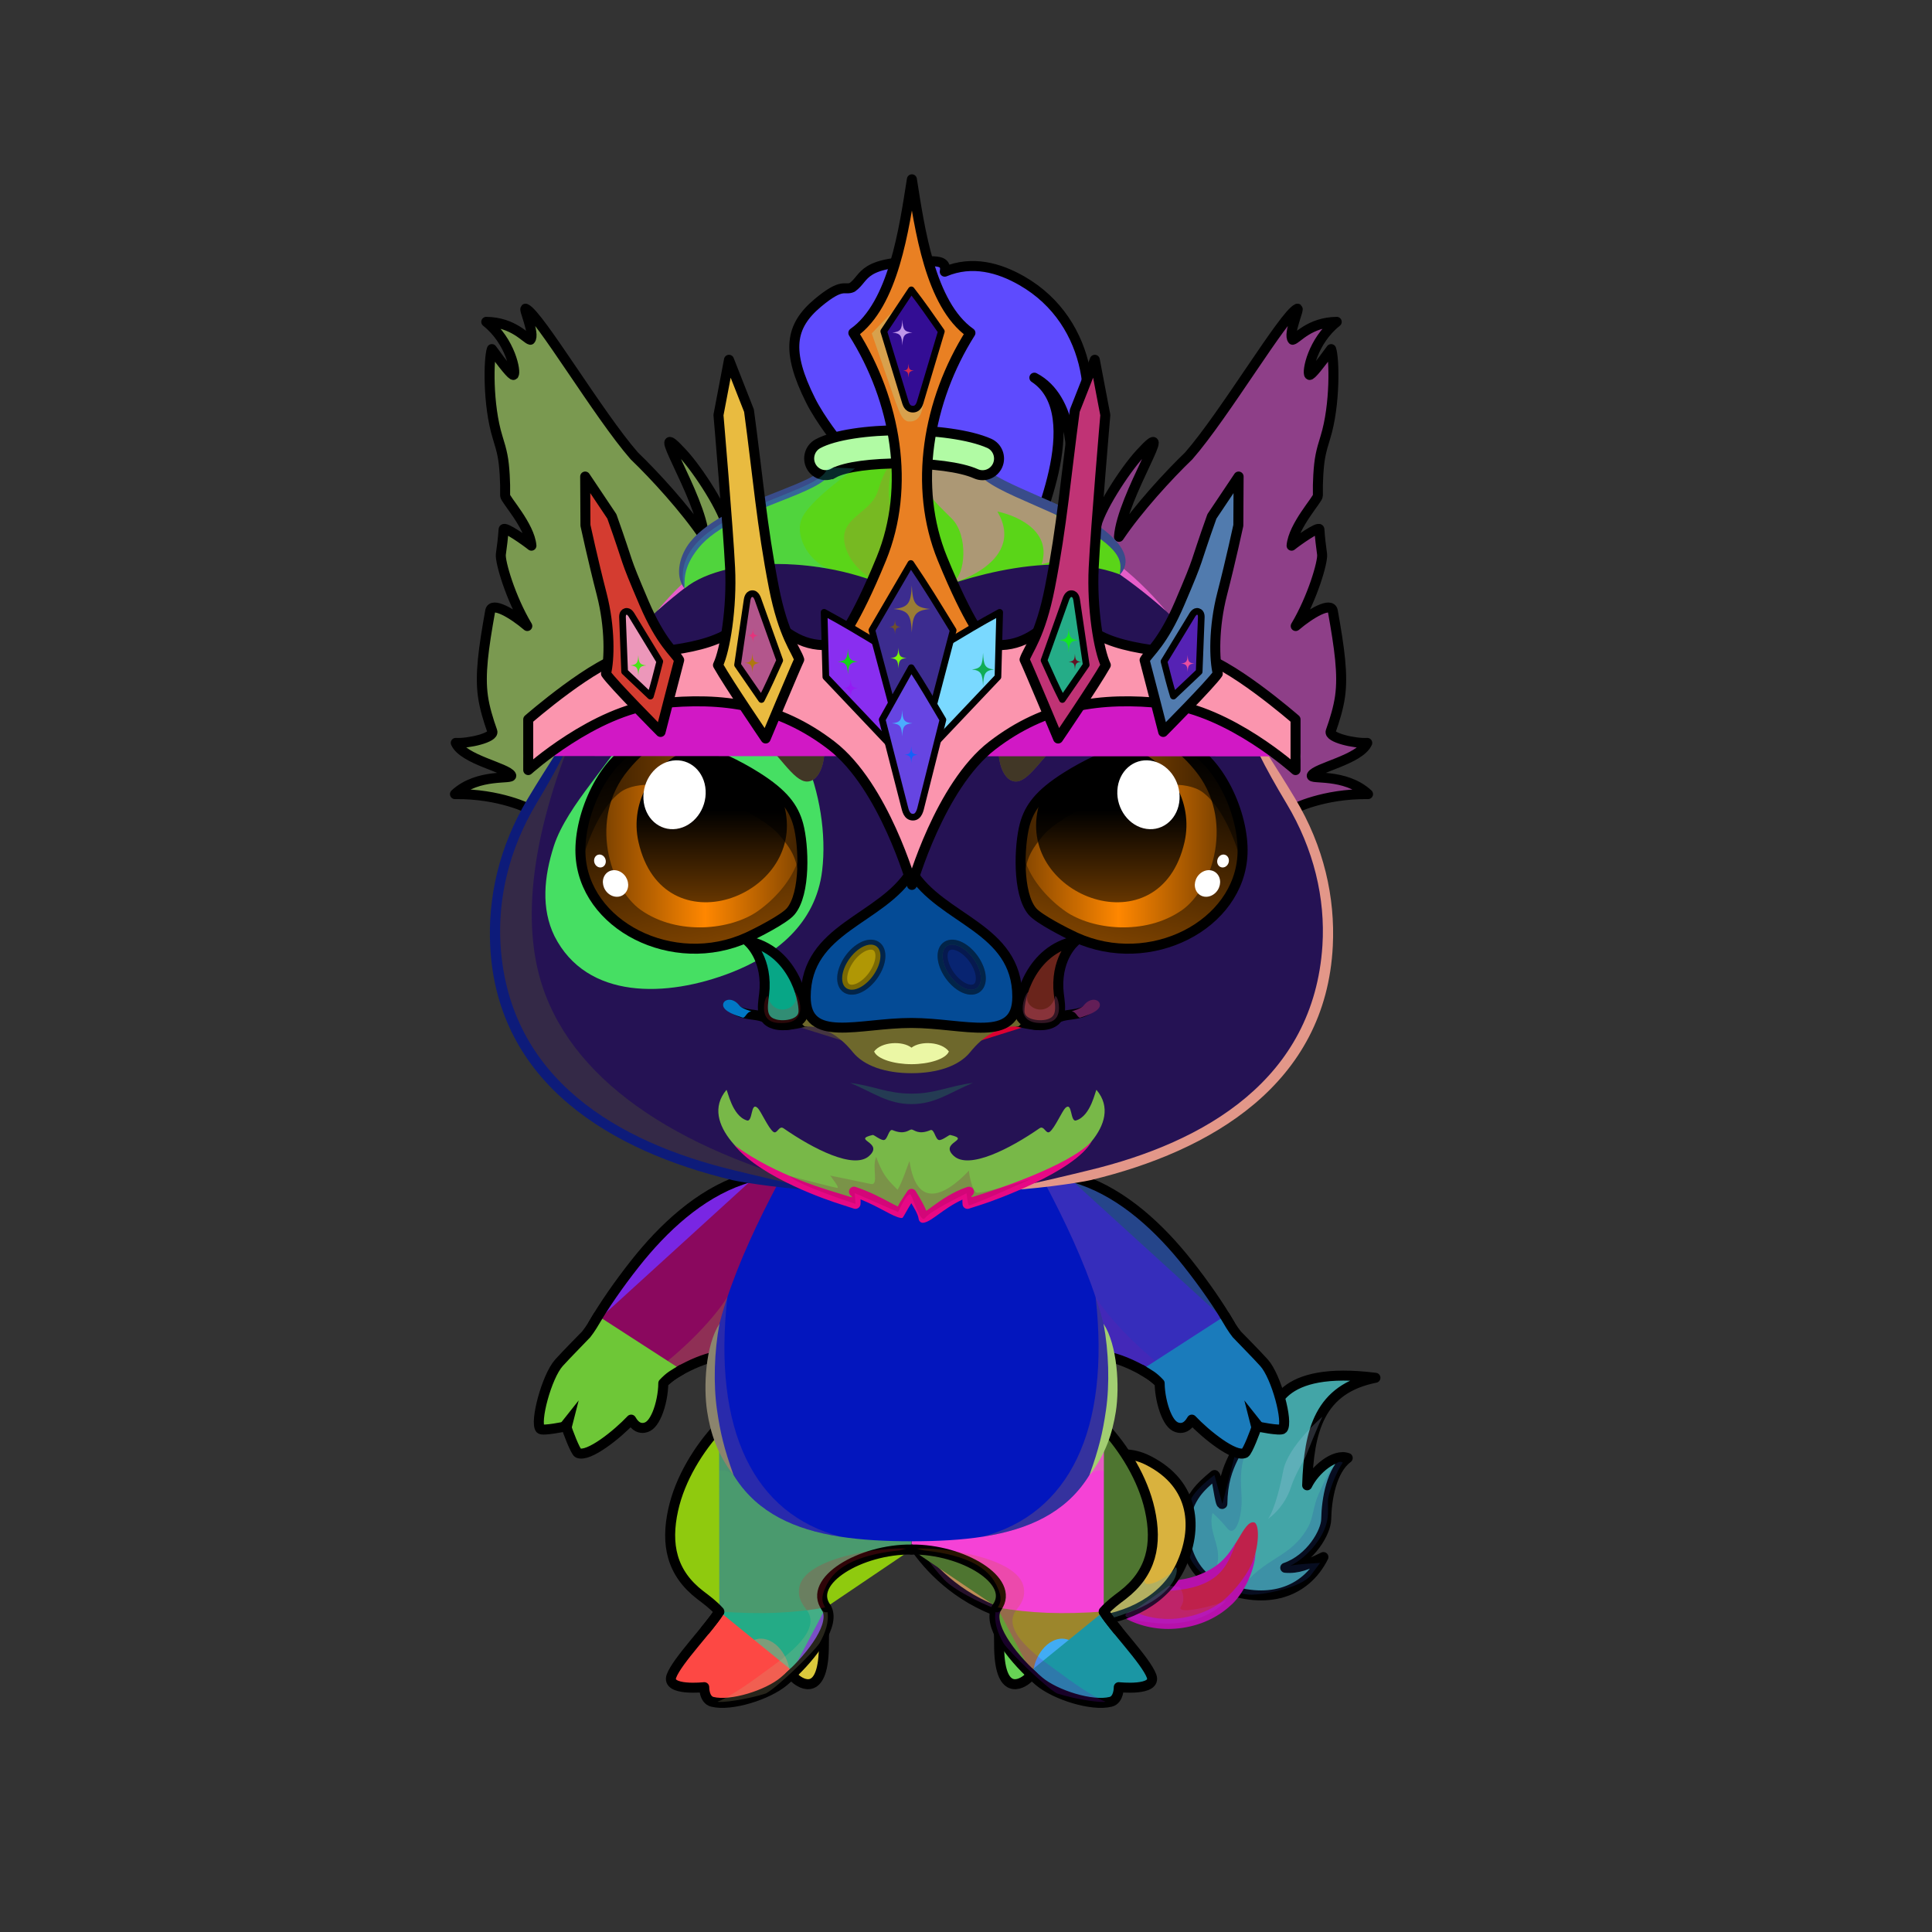 <svg xmlns="http://www.w3.org/2000/svg" xmlns:xlink="http://www.w3.org/1999/xlink" style="shape-rendering:geometricPrecision; text-rendering:geometricPrecision; image-rendering:optimizeQuality; fill-rule:evenodd; clip-rule:evenodd" version="1.1" viewBox="0 0 29000 29000" xml:space="preserve"><rect x="0" y="0" width="29000" height="29000" fill="#333333" stroke="none"/><defs><style type="text/css">.HairBack-Pig0fil0 {fill:none}
.Tail-Pig4fil10 {fill:black;fill-opacity:0.2}
.Tail-Pig4fil33 {fill:url(#Tail-Pig4id131)}
.Tail-Pig4fil30 {fill:black;fill-rule:nonzero}
.Tail-Pig4fil26 {fill:black;fill-opacity:0.302}
.Tail-Pig4fil32 {fill:url(#Tail-Pig4id167)}
.Tail-Pig4str0 {stroke:black;stroke-width:150;stroke-linecap:round;stroke-linejoin:round}
.Tail-Pig4fil34 {fill:url(#Tail-Pig4id149)}
.Tail-Pig4str1 {stroke:black;stroke-width:150}
.RightFoot-Pig0fil37 {fill:#d9c9ad}
.RightFoot-Pig0fil38 {fill:#836e4c}
.RightFoot-Pig0fil39 {fill:url(#RightFoot-Pig0id227)}
.RightFoot-Pig0fil40 {fill:black}
.RightFoot-Pig0fil10 {fill:black;fill-opacity:0.2}
.RightFoot-Pig0fil0 {fill:none}
.RightFoot-Pig0str2 {stroke:black;stroke-width:150;stroke-linecap:round;stroke-linejoin:round}
.RightLeg-Pig0fil52 {fill:url(#RightLeg-Pig0id37)}
.RightLeg-Pig0fil10 {fill:black;fill-opacity:0.2}
.RightLeg-Pig0fil0 {fill:none}
.RightLeg-Pig0str2 {stroke:black;stroke-width:150;stroke-linecap:round;stroke-linejoin:round}
.LeftFoot-Pig0fil37 {fill:#d9c9ad}
.LeftFoot-Pig0fil38 {fill:#836e4c}
.LeftFoot-Pig0fil57 {fill:url(#LeftFoot-Pig0id220)}
.LeftFoot-Pig0fil40 {fill:black}
.LeftFoot-Pig0fil10 {fill:black;fill-opacity:0.2}
.LeftFoot-Pig0fil0 {fill:none}
.LeftFoot-Pig0str2 {stroke:black;stroke-width:150;stroke-linecap:round;stroke-linejoin:round}
.LeftLeg-Pig0fil62 {fill:url(#LeftLeg-Pig0id49)}
.LeftLeg-Pig0fil10 {fill:black;fill-opacity:0.2}
.LeftLeg-Pig0fil0 {fill:none}
.LeftLeg-Pig0str2 {stroke:black;stroke-width:150;stroke-linecap:round;stroke-linejoin:round}
.RightHand-Pig0fil68 {fill:url(#RightHand-Pig0id57)}
.RightHand-Pig0fil10 {fill:black;fill-opacity:0.2}
.RightHand-Pig0fil0 {fill:none}
.RightHand-Pig0str0 {stroke:black;stroke-width:150;stroke-linecap:round;stroke-linejoin:round}
.RightPaw-Pig0fil74 {fill:url(#RightPaw-Pig0id25)}
.RightPaw-Pig0fil10 {fill:black;fill-opacity:0.2}
.RightPaw-Pig0fil75 {fill:url(#RightPaw-Pig0id217)}
.RightPaw-Pig0fil40 {fill:black}
.RightPaw-Pig0fil0 {fill:none}
.RightPaw-Pig0str2 {stroke:black;stroke-width:150;stroke-linecap:round;stroke-linejoin:round}
.LeftHand-Pig0fil79 {fill:url(#LeftHand-Pig0id22)}
.LeftHand-Pig0fil10 {fill:black;fill-opacity:0.2}
.LeftHand-Pig0fil0 {fill:none}
.LeftHand-Pig0str0 {stroke:black;stroke-width:150;stroke-linecap:round;stroke-linejoin:round}
.Body-Pig0fil83 {fill:url(#Body-Pig0id42)}
.Body-Pig0fil10 {fill:black;fill-opacity:0.2}
.Body-Pig0fil84 {fill:black;fill-rule:nonzero}
.LeftPaw-Pig0fil91 {fill:url(#LeftPaw-Pig0id70)}
.LeftPaw-Pig0fil10 {fill:black;fill-opacity:0.2}
.LeftPaw-Pig0fil92 {fill:url(#LeftPaw-Pig0id209)}
.LeftPaw-Pig0fil40 {fill:black}
.LeftPaw-Pig0fil0 {fill:none}
.LeftPaw-Pig0str2 {stroke:black;stroke-width:150;stroke-linecap:round;stroke-linejoin:round}
.Ears-Pig9fil147 {fill:url(#Ears-Pig9id46)}
.Ears-Pig9fil148 {fill:black;fill-opacity:0.502}
.Ears-Pig9fil10 {fill:black;fill-opacity:0.2}
.Ears-Pig9fil149 {fill:url(#Ears-Pig9id15)}
.Ears-Pig9fil150 {fill:url(#Ears-Pig9id84)}
.Ears-Pig9fil151 {fill:url(#Ears-Pig9id83)}
.Ears-Pig9fil0 {fill:none}
.Ears-Pig9str0 {stroke:black;stroke-width:150;stroke-linecap:round;stroke-linejoin:round}
.Head-Pig1fil160 {fill:url(#Head-Pig1id50)}
.Head-Pig1fil161 {fill:url(#Head-Pig1id159)}
.Head-Pig1fil10 {fill:black;fill-opacity:0.2}
.Head-Pig1fil84 {fill:black;fill-rule:nonzero}
.Mouth-Pig10fil172 {fill:black;fill-rule:nonzero;fill-opacity:0.2}
.Mouth-Pig10fil169 {fill:black}
.Mouth-Pig10fil171 {fill:#FF9999}
.Mouth-Pig10fil10 {fill:black;fill-opacity:0.2}
.Mouth-Pig10fil0 {fill:none}
.Mouth-Pig10str0 {stroke:black;stroke-width:150;stroke-linecap:round;stroke-linejoin:round}
.Mouth-Pig10fil173 {fill:white}
.EyesClosed-Pig9fil38 {fill:#836e4c}
.EyesClosed-Pig9fil148 {fill:black;fill-opacity:0.502}
.EyesClosed-Pig9fil84 {fill:black;fill-rule:nonzero}
.Eyes-Pig9fil226 {fill:url(#Eyes-Pig9id148)}
.Eyes-Pig9fil227 {fill:url(#Eyes-Pig9id10)}
.Eyes-Pig9fil228 {fill:url(#Eyes-Pig9id45)}
.Eyes-Pig9fil148 {fill:black;fill-opacity:0.502}
.Eyes-Pig9fil173 {fill:white}
.Eyes-Pig9fil229 {fill:url(#Eyes-Pig9id161)}
.Eyes-Pig9fil230 {fill:url(#Eyes-Pig9id64)}
.Eyes-Pig9fil231 {fill:url(#Eyes-Pig9id76)}
.Eyes-Pig9fil0 {fill:none}
.Eyes-Pig9str0 {stroke:black;stroke-width:150;stroke-linecap:round;stroke-linejoin:round}
.Moustache-Pig3fil234 {fill:url(#Moustache-Pig3id41)}
.Moustache-Pig3fil84 {fill:black;fill-rule:nonzero}
.Moustache-Pig3fil10 {fill:black;fill-opacity:0.2}
.Nose-Pig6fil244 {fill:url(#Nose-Pig6id181)}
.Nose-Pig6str0 {stroke:black;stroke-width:150;stroke-linecap:round;stroke-linejoin:round}
.Nose-Pig6fil26 {fill:black;fill-opacity:0.302}
.Nose-Pig6str3 {stroke:black;stroke-width:150;stroke-linecap:round;stroke-linejoin:round;stroke-opacity:0.302}
.Nose-Pig6fil237 {fill:none}
.Hair-Pig4fil250 {fill:url(#Hair-Pig4id8)}
.Hair-Pig4fil10 {fill:black;fill-opacity:0.2}
.Hair-Pig4fil84 {fill:black;fill-rule:nonzero}
.Hair-Pig4fil246 {fill:#ffe7fb;fill-opacity:0.702}
.Hair-Pig4fil251 {fill:url(#Hair-Pig4id24)}
.Hair-Pig4fil0 {fill:none}
.Hair-Pig4str0 {stroke:black;stroke-width:150;stroke-linecap:round;stroke-linejoin:round}
.Hair-Pig4fil252 {fill:url(#Hair-Pig4id85)}
.Hair-Pig4str1 {stroke:black;stroke-width:150}
.HatIceQueen-Mediumfil312 {fill:url(#HatIceQueen-Mediumid6)}
.HatIceQueen-Mediumfil313 {fill:url(#HatIceQueen-Mediumid282)}
.HatIceQueen-Mediumfil277 {fill:#001C7A;fill-opacity:0.302}
.HatIceQueen-Mediumfil314 {fill:url(#HatIceQueen-Mediumid232)}
.HatIceQueen-Mediumfil315 {fill:url(#HatIceQueen-Mediumid16)}
.HatIceQueen-Mediumfil316 {fill:url(#HatIceQueen-Mediumid7)}
.HatIceQueen-Mediumfil317 {fill:url(#HatIceQueen-Mediumid32)}
.HatIceQueen-Mediumfil283 {fill:#001C7A;fill-opacity:0.4}
.HatIceQueen-Mediumfil284 {fill:#005E94;fill-opacity:0.4}
.HatIceQueen-Mediumfil0 {fill:white}
.HatIceQueen-Mediumfil318 {fill:url(#HatIceQueen-Mediumid129)}
.HatIceQueen-Mediumfil319 {fill:url(#HatIceQueen-Mediumid455)}
.HatIceQueen-Mediumfil162 {fill:#0091FF;fill-opacity:0.2}
.HatIceQueen-Mediumfil163 {fill:#1075FA;fill-opacity:0.4}
.HatIceQueen-Mediumfil164 {fill:#fff5f1}
.HatIceQueen-Mediumfil320 {fill:url(#HatIceQueen-Mediumid106)}
.HatIceQueen-Mediumfil321 {fill:url(#HatIceQueen-Mediumid350)}
.HatIceQueen-Mediumfil322 {fill:url(#HatIceQueen-Mediumid162)}
.HatIceQueen-Mediumfil323 {fill:url(#HatIceQueen-Mediumid118)}
.HatIceQueen-Mediumfil324 {fill:url(#HatIceQueen-Mediumid114)}
.HatIceQueen-Mediumfil325 {fill:url(#HatIceQueen-Mediumid347)}
.HatIceQueen-Mediumfil326 {fill:url(#HatIceQueen-Mediumid141)}
.HatIceQueen-Mediumfil327 {fill:url(#HatIceQueen-Mediumid90)}
.HatIceQueen-Mediumfil328 {fill:url(#HatIceQueen-Mediumid450)}
.HatIceQueen-Mediumfil329 {fill:url(#HatIceQueen-Mediumid195)}
.HatIceQueen-Mediumfil330 {fill:url(#HatIceQueen-Mediumid471)}
.HatIceQueen-Mediumfil331 {fill:url(#HatIceQueen-Mediumid446)}
.HatIceQueen-Mediumfil332 {fill:url(#HatIceQueen-Mediumid477)}
.HatIceQueen-Mediumfil333 {fill:url(#HatIceQueen-Mediumid214)}
.HatIceQueen-Mediumfil334 {fill:url(#HatIceQueen-Mediumid374)}
.HatIceQueen-Mediumfil335 {fill:url(#HatIceQueen-Mediumid405)}
.HatIceQueen-Mediumfil336 {fill:url(#HatIceQueen-Mediumid408)}
.HatIceQueen-Mediumfil337 {fill:url(#HatIceQueen-Mediumid272)}
.HatIceQueen-Mediumfil338 {fill:url(#HatIceQueen-Mediumid359)}
.HatIceQueen-Mediumfil339 {fill:url(#HatIceQueen-Mediumid128)}
.HatIceQueen-Mediumfil340 {fill:url(#HatIceQueen-Mediumid269)}
.HatIceQueen-Mediumfil341 {fill:url(#HatIceQueen-Mediumid209)}
.HatIceQueen-Mediumfil342 {fill:url(#HatIceQueen-Mediumid216)}
.HatIceQueen-Mediumfil343 {fill:url(#HatIceQueen-Mediumid220)}
.HatIceQueen-Mediumfil11 {fill:white}
.HatIceQueen-Mediumfil5 {fill:none}
.HatIceQueen-Mediumstr0 {stroke:black;stroke-width:150;stroke-linecap:round;stroke-linejoin:round;stroke-miterlimit:22.926}
.HatIceQueen-Mediumfil280 {fill:none}
.HatIceQueen-Mediumstr5 {stroke:white;stroke-width:150;stroke-linecap:round;stroke-linejoin:round;stroke-miterlimit:22.926;stroke-opacity:0.702}
.HatIceQueen-Mediumfil285 {fill:none}
.HatIceQueen-Mediumstr6 {stroke:white;stroke-width:200;stroke-linecap:round;stroke-linejoin:round;stroke-miterlimit:22.926;stroke-opacity:0.6}
.HatIceQueen-Mediumstr2 {stroke:black;stroke-width:100;stroke-linecap:round;stroke-linejoin:round;stroke-miterlimit:22.926}
</style><linearGradient gradientUnits="userSpaceOnUse" id="Tail-Pig4id131" x1="16818.1" x2="18132.1" xlink:href="#Tail-Pig4id94" y1="24163.1" y2="22966.9">
  </linearGradient><linearGradient gradientUnits="userSpaceOnUse" id="Tail-Pig4id167" x1="19588.7" x2="18835.7" xlink:href="#Tail-Pig4id5" y1="20715.4" y2="23880.9">
  </linearGradient><linearGradient gradientUnits="userSpaceOnUse" id="Tail-Pig4id149" x1="13985.9" x2="17433.3" xlink:href="#Tail-Pig4id94" y1="23274.1" y2="22920.4">
  </linearGradient><linearGradient gradientUnits="objectBoundingBox" id="RightFoot-Pig0id227" x1="50%" x2="50%" xlink:href="#RightFoot-Pig0id0" y1="100%" y2="0%">
  </linearGradient><linearGradient gradientUnits="objectBoundingBox" id="RightLeg-Pig0id37" x1="50%" x2="50%" xlink:href="#RightLeg-Pig0id2" y1="100%" y2="0%">
  </linearGradient><linearGradient gradientUnits="objectBoundingBox" id="LeftFoot-Pig0id220" x1="50%" x2="50%" xlink:href="#LeftFoot-Pig0id0" y1="100%" y2="0%">
  </linearGradient><linearGradient gradientUnits="objectBoundingBox" id="LeftLeg-Pig0id49" x1="50%" x2="50%" xlink:href="#LeftLeg-Pig0id2" y1="100%" y2="0%">
  </linearGradient><linearGradient gradientUnits="objectBoundingBox" id="RightHand-Pig0id57" x1="30.124%" x2="69.876%" xlink:href="#RightHand-Pig0id22" y1="2.322%" y2="97.678%">
  </linearGradient><linearGradient gradientUnits="objectBoundingBox" id="RightPaw-Pig0id25" x1="81.883%" x2="18.117%" y1="89.198%" y2="10.802%">
   <stop offset="0" style="stop-opacity:1; stop-color:#99835c"/>
   <stop offset="0.62" style="stop-opacity:1; stop-color:#bfa67c"/>
   <stop offset="1" style="stop-opacity:1; stop-color:#bfa67c"/>
  </linearGradient><linearGradient gradientUnits="objectBoundingBox" id="RightPaw-Pig0id217" x1="50%" x2="50%" xlink:href="#RightPaw-Pig0id0" y1="100%" y2="0%">
  </linearGradient><linearGradient gradientUnits="objectBoundingBox" id="LeftHand-Pig0id22" x1="69.876%" x2="30.124%" y1="2.322%" y2="97.678%">
   <stop offset="0" style="stop-opacity:1; stop-color:#99835c"/>
   <stop offset="0.02" style="stop-opacity:1; stop-color:#99835c"/>
   <stop offset="0.922" style="stop-opacity:1; stop-color:#bfa67c"/>
   <stop offset="1" style="stop-opacity:1; stop-color:#bfa67c"/>
  </linearGradient><linearGradient gradientUnits="objectBoundingBox" id="Body-Pig0id42" x1="50%" x2="50%" y1="0%" y2="100%">
   <stop offset="0" style="stop-opacity:1; stop-color:#99835c"/>
   <stop offset="0.031" style="stop-opacity:1; stop-color:#99835c"/>
   <stop offset="0.529" style="stop-opacity:1; stop-color:#bfa67c"/>
   <stop offset="1" style="stop-opacity:1; stop-color:#d9c9ad"/>
  </linearGradient><linearGradient gradientUnits="objectBoundingBox" id="LeftPaw-Pig0id70" x1="18.117%" x2="81.883%" xlink:href="#LeftPaw-Pig0id25" y1="89.198%" y2="10.802%">
  </linearGradient><linearGradient gradientUnits="objectBoundingBox" id="LeftPaw-Pig0id209" x1="50%" x2="50%" xlink:href="#LeftPaw-Pig0id0" y1="100%" y2="0%">
  </linearGradient><linearGradient gradientUnits="userSpaceOnUse" id="Ears-Pig9id46" x1="11401.5" x2="6703.15" xlink:href="#Ears-Pig9id16" y1="10047.6" y2="6757.83">
  </linearGradient><linearGradient gradientUnits="userSpaceOnUse" id="Ears-Pig9id15" x1="8056.06" x2="10518.4" xlink:href="#Ears-Pig9id4" y1="9460.4" y2="5195.46">
  </linearGradient><linearGradient gradientUnits="userSpaceOnUse" id="Ears-Pig9id84" x1="15962.4" x2="20660.7" xlink:href="#Ears-Pig9id16" y1="10047.6" y2="6757.83">
  </linearGradient><linearGradient gradientUnits="userSpaceOnUse" id="Ears-Pig9id83" x1="19307.8" x2="16845.4" xlink:href="#Ears-Pig9id4" y1="9460.4" y2="5195.46">
  </linearGradient><linearGradient gradientUnits="objectBoundingBox" id="Head-Pig1id50" x1="50%" x2="50%" xlink:href="#Head-Pig1id3" y1="100%" y2="0%">
  </linearGradient><linearGradient gradientUnits="userSpaceOnUse" id="Head-Pig1id159" x1="10433.5" x2="10113" xlink:href="#Head-Pig1id0" y1="14832.1" y2="10239.8">
  </linearGradient><linearGradient gradientUnits="userSpaceOnUse" id="Eyes-Pig9id148" x1="16641" x2="17334.4" y1="14255.9" y2="11076.2">
   <stop offset="0" style="stop-opacity:1; stop-color:#804400"/>
   <stop offset="1" style="stop-opacity:1; stop-color:black"/>
  </linearGradient><linearGradient gradientUnits="userSpaceOnUse" id="Eyes-Pig9id10" x1="15305.7" x2="18262.7" y1="12539.6" y2="12539.6">
   <stop offset="0" style="stop-opacity:1; stop-color:#804400"/>
   <stop offset="0.502" style="stop-opacity:1; stop-color:#ff8700"/>
   <stop offset="1" style="stop-opacity:1; stop-color:#804400"/>
  </linearGradient><linearGradient gradientUnits="userSpaceOnUse" id="Eyes-Pig9id45" x1="16680.3" x2="16680.3" y1="11243.5" y2="13543.4">
   <stop offset="0" style="stop-opacity:1; stop-color:black"/>
   <stop offset="0.4" style="stop-opacity:1; stop-color:black"/>
   <stop offset="1" style="stop-opacity:1; stop-color:#663600"/>
  </linearGradient><linearGradient gradientUnits="userSpaceOnUse" id="Eyes-Pig9id161" x1="10722.8" x2="10029.5" xlink:href="#Eyes-Pig9id148" y1="14255.9" y2="11076.2">
  </linearGradient><linearGradient gradientUnits="userSpaceOnUse" id="Eyes-Pig9id64" x1="9101.23" x2="12058.2" xlink:href="#Eyes-Pig9id10" y1="12539.6" y2="12539.6">
  </linearGradient><linearGradient gradientUnits="userSpaceOnUse" id="Eyes-Pig9id76" x1="10683.6" x2="10683.6" xlink:href="#Eyes-Pig9id45" y1="11243.5" y2="13543.4">
  </linearGradient><linearGradient gradientUnits="userSpaceOnUse" id="Moustache-Pig3id41" x1="13681.9" x2="13681.9" y1="18279.7" y2="16359.7">
   <stop offset="0" style="stop-opacity:1; stop-color:#e6bade"/>
   <stop offset="0.6" style="stop-opacity:1; stop-color:#e6bade"/>
   <stop offset="1" style="stop-opacity:1; stop-color:#ffe7fb"/>
  </linearGradient><linearGradient gradientUnits="userSpaceOnUse" id="Nose-Pig6id181" x1="13681.9" x2="13681.9" xlink:href="#Nose-Pig6id151" y1="13079.6" y2="15426.2">
  </linearGradient><linearGradient gradientUnits="userSpaceOnUse" id="Hair-Pig4id8" x1="14145" x2="14145" xlink:href="#Hair-Pig4id7" y1="3897.69" y2="8320.53">
  </linearGradient><linearGradient gradientUnits="userSpaceOnUse" id="Hair-Pig4id24" x1="13551.5" x2="13551.5" xlink:href="#Hair-Pig4id7" y1="6803" y2="8984.48">
  </linearGradient><linearGradient gradientUnits="userSpaceOnUse" id="Hair-Pig4id85" x1="12145.8" x2="14996" xlink:href="#Hair-Pig4id10" y1="6795.31" y2="6795.31">
  </linearGradient><linearGradient gradientUnits="userSpaceOnUse" id="HatIceQueen-Mediumid6" x1="15821.35" x2="11554.31" y1="4061.17" y2="9927.89">
   <stop offset="0" style="stop-opacity:1; stop-color:#B5EFFF"/>
   <stop offset="1" style="stop-opacity:1; stop-color:#0B94BA"/>
  </linearGradient><linearGradient gradientUnits="userSpaceOnUse" id="HatIceQueen-Mediumid282" x1="14798.91" x2="13347.83" xlink:href="#HatIceQueen-Mediumid195" y1="8397.27" y2="8345.95">
  </linearGradient><linearGradient gradientUnits="userSpaceOnUse" id="HatIceQueen-Mediumid232" x1="10821.05" x2="16554.61" y1="11632.46" y2="10792.19">
   <stop offset="0" style="stop-opacity:1; stop-color:#96E7FF"/>
   <stop offset="0.431" style="stop-opacity:1; stop-color:#E5F9FF"/>
   <stop offset="0.8" style="stop-opacity:1; stop-color:#D2F5FF"/>
   <stop offset="1" style="stop-opacity:1; stop-color:#ABEBFF"/>
  </linearGradient><linearGradient gradientUnits="userSpaceOnUse" id="HatIceQueen-Mediumid16" x1="9681.59" x2="11935.22" y1="13188.48" y2="9236.16">
   <stop offset="0" style="stop-opacity:1; stop-color:#91E7FF"/>
   <stop offset="1" style="stop-opacity:1; stop-color:#29A0C1"/>
  </linearGradient><linearGradient gradientUnits="userSpaceOnUse" id="HatIceQueen-Mediumid7" x1="7924.79" x2="8501.68" y1="10981.01" y2="10945.64">
   <stop offset="0" style="stop-opacity:1; stop-color:#E5F9FF"/>
   <stop offset="1" style="stop-opacity:1; stop-color:#87E3FF"/>
  </linearGradient><linearGradient gradientUnits="userSpaceOnUse" id="HatIceQueen-Mediumid32" x1="19452.02" x2="18742.69" y1="10880.7" y2="10949.93">
   <stop offset="0" style="stop-opacity:1; stop-color:white"/>
   <stop offset="1" style="stop-opacity:1; stop-color:#BAEFFF"/>
  </linearGradient><linearGradient gradientUnits="userSpaceOnUse" id="HatIceQueen-Mediumid129" x1="13453.5" x2="12544.73" xlink:href="#HatIceQueen-Mediumid76" y1="9691.52" y2="9869.04">
  </linearGradient><linearGradient gradientUnits="userSpaceOnUse" id="HatIceQueen-Mediumid455" x1="12815.12" x2="12366.34" xlink:href="#HatIceQueen-Mediumid72" y1="9909.66" y2="10130.61">
  </linearGradient><linearGradient gradientUnits="userSpaceOnUse" id="HatIceQueen-Mediumid106" x1="13922.17" x2="14830.94" xlink:href="#HatIceQueen-Mediumid76" y1="9691.52" y2="9869.04">
  </linearGradient><linearGradient gradientUnits="userSpaceOnUse" id="HatIceQueen-Mediumid350" x1="14560.55" x2="15009.33" xlink:href="#HatIceQueen-Mediumid72" y1="9909.66" y2="10130.61">
  </linearGradient><linearGradient gradientUnits="userSpaceOnUse" id="HatIceQueen-Mediumid162" x1="14545.5" x2="13447.44" xlink:href="#HatIceQueen-Mediumid76" y1="9623.11" y2="9219.34">
  </linearGradient><linearGradient gradientUnits="userSpaceOnUse" id="HatIceQueen-Mediumid118" x1="13710.61" x2="13074.09" xlink:href="#HatIceQueen-Mediumid72" y1="9449.46" y2="9407.35">
  </linearGradient><linearGradient gradientUnits="userSpaceOnUse" id="HatIceQueen-Mediumid114" x1="14284.99" x2="13533.7" xlink:href="#HatIceQueen-Mediumid76" y1="5107.31" y2="4792.66">
  </linearGradient><linearGradient gradientUnits="userSpaceOnUse" id="HatIceQueen-Mediumid347" x1="13706.54" x2="13256.21" xlink:href="#HatIceQueen-Mediumid72" y1="4971.42" y2="4937.49">
  </linearGradient><linearGradient gradientUnits="userSpaceOnUse" id="HatIceQueen-Mediumid141" x1="14335.29" x2="13506.69" xlink:href="#HatIceQueen-Mediumid76" y1="10918.97" y2="10626.78">
  </linearGradient><linearGradient gradientUnits="userSpaceOnUse" id="HatIceQueen-Mediumid90" x1="13707.42" x2="13231.53" xlink:href="#HatIceQueen-Mediumid72" y1="10793.57" y2="10763.38">
  </linearGradient><linearGradient gradientUnits="userSpaceOnUse" id="HatIceQueen-Mediumid450" x1="9889.71" x2="12794.99" xlink:href="#HatIceQueen-Mediumid77" y1="6503.02" y2="9975.69">
  </linearGradient><linearGradient gradientUnits="userSpaceOnUse" id="HatIceQueen-Mediumid471" x1="11823.85" x2="11265.66" xlink:href="#HatIceQueen-Mediumid76" y1="9822.06" y2="10080.94">
  </linearGradient><linearGradient gradientUnits="userSpaceOnUse" id="HatIceQueen-Mediumid446" x1="11395.14" x2="11066.52" xlink:href="#HatIceQueen-Mediumid72" y1="9953.32" y2="10007.24">
  </linearGradient><linearGradient gradientUnits="userSpaceOnUse" id="HatIceQueen-Mediumid477" x1="17485.96" x2="14580.68" xlink:href="#HatIceQueen-Mediumid77" y1="6503.02" y2="9975.69">
  </linearGradient><linearGradient gradientUnits="userSpaceOnUse" id="HatIceQueen-Mediumid214" x1="15380.09" x2="16627.48" xlink:href="#HatIceQueen-Mediumid195" y1="9162.88" y2="9138.18">
  </linearGradient><linearGradient gradientUnits="userSpaceOnUse" id="HatIceQueen-Mediumid374" x1="15551.82" x2="16110.01" xlink:href="#HatIceQueen-Mediumid76" y1="9822.06" y2="10080.94">
  </linearGradient><linearGradient gradientUnits="userSpaceOnUse" id="HatIceQueen-Mediumid405" x1="15980.53" x2="16309.15" xlink:href="#HatIceQueen-Mediumid72" y1="9953.32" y2="10007.24">
  </linearGradient><linearGradient gradientUnits="userSpaceOnUse" id="HatIceQueen-Mediumid408" x1="8217.19" x2="10627.28" xlink:href="#HatIceQueen-Mediumid77" y1="7801.34" y2="10306.27">
  </linearGradient><linearGradient gradientUnits="userSpaceOnUse" id="HatIceQueen-Mediumid272" x1="10191.4" x2="8683.84" xlink:href="#HatIceQueen-Mediumid195" y1="9678.6" y2="9705.44">
  </linearGradient><linearGradient gradientUnits="userSpaceOnUse" id="HatIceQueen-Mediumid359" x1="9985" x2="9563.27" xlink:href="#HatIceQueen-Mediumid76" y1="9827.78" y2="10142.13">
  </linearGradient><linearGradient gradientUnits="userSpaceOnUse" id="HatIceQueen-Mediumid128" x1="9646" x2="9377.28" xlink:href="#HatIceQueen-Mediumid72" y1="10006.76" y2="10108.18">
  </linearGradient><linearGradient gradientUnits="userSpaceOnUse" id="HatIceQueen-Mediumid269" x1="19158.48" x2="16748.39" xlink:href="#HatIceQueen-Mediumid77" y1="7801.34" y2="10306.27">
  </linearGradient><linearGradient gradientUnits="userSpaceOnUse" id="HatIceQueen-Mediumid209" x1="17184.27" x2="18691.83" xlink:href="#HatIceQueen-Mediumid195" y1="9678.6" y2="9705.44">
  </linearGradient><linearGradient gradientUnits="userSpaceOnUse" id="HatIceQueen-Mediumid216" x1="17390.67" x2="17812.4" xlink:href="#HatIceQueen-Mediumid76" y1="9827.78" y2="10142.13">
  </linearGradient><linearGradient gradientUnits="userSpaceOnUse" id="HatIceQueen-Mediumid220" x1="17729.68" x2="17998.39" xlink:href="#HatIceQueen-Mediumid72" y1="10006.76" y2="10108.18">
  </linearGradient><linearGradient gradientUnits="userSpaceOnUse" id="Tail-Pig4id94" x1="13432.5" x2="17737.9" y1="23392.7" y2="23392.7">
   <stop offset="0" style="stop-opacity:1; stop-color:#99835c"/>
   <stop offset="1" style="stop-opacity:1; stop-color:#d9c9ad"/>
  </linearGradient><linearGradient gradientUnits="userSpaceOnUse" id="Tail-Pig4id5" x1="18537.4" x2="18537.4" y1="11625" y2="5118.17">
   <stop offset="0" style="stop-opacity:1; stop-color:#836e4c"/>
   <stop offset="1" style="stop-opacity:1; stop-color:#bfa67c"/>
  </linearGradient><linearGradient gradientUnits="userSpaceOnUse" id="RightFoot-Pig0id0" x1="16257.8" x2="16257.8" y1="21560.3" y2="23683.4">
   <stop offset="0" style="stop-opacity:1; stop-color:#836e4c"/>
   <stop offset="1" style="stop-opacity:1; stop-color:#a89472"/>
  </linearGradient><linearGradient gradientUnits="userSpaceOnUse" id="RightLeg-Pig0id2" x1="11782.6" x2="11782.6" y1="24212.9" y2="21311.8">
   <stop offset="0" style="stop-opacity:1; stop-color:#d9c9ad"/>
   <stop offset="0.388" style="stop-opacity:1; stop-color:#d9c9ad"/>
   <stop offset="1" style="stop-opacity:1; stop-color:#bfa67c"/>
  </linearGradient><linearGradient gradientUnits="userSpaceOnUse" id="LeftFoot-Pig0id0" x1="16257.8" x2="16257.8" y1="21560.3" y2="23683.4">
   <stop offset="0" style="stop-opacity:1; stop-color:#836e4c"/>
   <stop offset="1" style="stop-opacity:1; stop-color:#a89472"/>
  </linearGradient><linearGradient gradientUnits="userSpaceOnUse" id="LeftLeg-Pig0id2" x1="11782.6" x2="11782.6" y1="24212.9" y2="21311.8">
   <stop offset="0" style="stop-opacity:1; stop-color:#d9c9ad"/>
   <stop offset="0.388" style="stop-opacity:1; stop-color:#d9c9ad"/>
   <stop offset="1" style="stop-opacity:1; stop-color:#bfa67c"/>
  </linearGradient><linearGradient gradientUnits="objectBoundingBox" id="RightHand-Pig0id22" x1="69.876%" x2="30.124%" y1="2.322%" y2="97.678%">
   <stop offset="0" style="stop-opacity:1; stop-color:#99835c"/>
   <stop offset="0.02" style="stop-opacity:1; stop-color:#99835c"/>
   <stop offset="0.922" style="stop-opacity:1; stop-color:#bfa67c"/>
   <stop offset="1" style="stop-opacity:1; stop-color:#bfa67c"/>
  </linearGradient><linearGradient gradientUnits="userSpaceOnUse" id="RightPaw-Pig0id0" x1="16257.8" x2="16257.8" y1="21560.3" y2="23683.4">
   <stop offset="0" style="stop-opacity:1; stop-color:#836e4c"/>
   <stop offset="1" style="stop-opacity:1; stop-color:#a89472"/>
  </linearGradient><linearGradient gradientUnits="objectBoundingBox" id="LeftPaw-Pig0id25" x1="81.883%" x2="18.117%" y1="89.198%" y2="10.802%">
   <stop offset="0" style="stop-opacity:1; stop-color:#99835c"/>
   <stop offset="0.62" style="stop-opacity:1; stop-color:#bfa67c"/>
   <stop offset="1" style="stop-opacity:1; stop-color:#bfa67c"/>
  </linearGradient><linearGradient gradientUnits="userSpaceOnUse" id="LeftPaw-Pig0id0" x1="16257.8" x2="16257.8" y1="21560.3" y2="23683.4">
   <stop offset="0" style="stop-opacity:1; stop-color:#836e4c"/>
   <stop offset="1" style="stop-opacity:1; stop-color:#a89472"/>
  </linearGradient><linearGradient gradientUnits="userSpaceOnUse" id="Ears-Pig9id16" x1="16438.6" x2="20876.9" y1="9204.54" y2="7320.6">
   <stop offset="0" style="stop-opacity:1; stop-color:#836e4c"/>
   <stop offset="0.6" style="stop-opacity:1; stop-color:#836e4c"/>
   <stop offset="1" style="stop-opacity:1; stop-color:#a89472"/>
  </linearGradient><linearGradient gradientUnits="userSpaceOnUse" id="Ears-Pig9id4" x1="18422.2" x2="18422.2" y1="11201" y2="5413.86">
   <stop offset="0" style="stop-opacity:1; stop-color:#bfa67c"/>
   <stop offset="1" style="stop-opacity:1; stop-color:#836e4c"/>
  </linearGradient><linearGradient gradientUnits="userSpaceOnUse" id="Head-Pig1id3" x1="18922.8" x2="18922.8" y1="11187.2" y2="5413.87">
   <stop offset="0" style="stop-opacity:1; stop-color:#99835c"/>
   <stop offset="0.388" style="stop-opacity:1; stop-color:#bfa67c"/>
   <stop offset="1" style="stop-opacity:1; stop-color:#d9c9ad"/>
  </linearGradient><linearGradient gradientUnits="userSpaceOnUse" id="Head-Pig1id0" x1="16257.8" x2="16257.8" y1="21560.3" y2="23683.4">
   <stop offset="0" style="stop-opacity:1; stop-color:#836e4c"/>
   <stop offset="1" style="stop-opacity:1; stop-color:#a89472"/>
  </linearGradient><linearGradient gradientUnits="userSpaceOnUse" id="Nose-Pig6id151" x1="13681.9" x2="13681.9" y1="13554.2" y2="15469.2">
   <stop offset="0" style="stop-opacity:1; stop-color:#FFCCCC"/>
   <stop offset="1" style="stop-opacity:1; stop-color:#DB9092"/>
  </linearGradient><linearGradient gradientUnits="userSpaceOnUse" id="Hair-Pig4id7" x1="17165.3" x2="17165.3" y1="19960.9" y2="12270.8">
   <stop offset="0" style="stop-opacity:1; stop-color:#e6bade"/>
   <stop offset="1" style="stop-opacity:1; stop-color:#ffe7fb"/>
  </linearGradient><linearGradient gradientUnits="userSpaceOnUse" id="Hair-Pig4id10" x1="15305.7" x2="18262.7" y1="12539.6" y2="12539.6">
   <stop offset="0" style="stop-opacity:1; stop-color:#804400"/>
   <stop offset="0.502" style="stop-opacity:1; stop-color:#ff8700"/>
   <stop offset="1" style="stop-opacity:1; stop-color:#804400"/>
  </linearGradient><linearGradient gradientUnits="userSpaceOnUse" id="HatIceQueen-Mediumid195" x1="11995.58" x2="10748.19" y1="9162.88" y2="9138.18">
   <stop offset="0" style="stop-opacity:1; stop-color:#96E7FF"/>
   <stop offset="0.38" style="stop-opacity:1; stop-color:#CCF2FD"/>
   <stop offset="1" style="stop-opacity:1; stop-color:#FCFFFF"/>
  </linearGradient><linearGradient gradientUnits="userSpaceOnUse" id="HatIceQueen-Mediumid76" x1="14303.66" x2="13528.88" y1="4314.96" y2="3990.48">
   <stop offset="0" style="stop-opacity:1; stop-color:#BBEDFC"/>
   <stop offset="0.29" style="stop-opacity:1; stop-color:#CCF2FD"/>
   <stop offset="1" style="stop-opacity:1; stop-color:#FCFFFF"/>
  </linearGradient><linearGradient gradientUnits="userSpaceOnUse" id="HatIceQueen-Mediumid72" x1="13694" x2="13376.02" y1="19966.14" y2="19929.08">
   <stop offset="0" style="stop-opacity:1; stop-color:#61DAFF"/>
   <stop offset="0.212" style="stop-opacity:1; stop-color:#79DEFD"/>
   <stop offset="1" style="stop-opacity:1; stop-color:#E3F0FF"/>
  </linearGradient><linearGradient gradientUnits="userSpaceOnUse" id="HatIceQueen-Mediumid77" x1="9771.01" x2="12767.09" y1="5754.29" y2="9335.49">
   <stop offset="0" style="stop-opacity:1; stop-color:#7DE3FF"/>
   <stop offset="1" style="stop-opacity:1; stop-color:#0B94BA"/>
  </linearGradient></defs><g id="HairBack-Pig0">
 <animateTransform additive="sum" attributeName="transform" dur="10" repeatCount="indefinite" type="translate" values="0;0 200;0;0 200;0;0 200;0;0 200;0"/>
  <rect class="HairBack-Pig0fil0" height="890" width="890" x="13237" y="6590"/>
  <rect class="HairBack-Pig0fil0" height="890" width="890" x="13237" y="6590"/>
 </g><g id="Tail-Pig4">
  <path class="Tail-Pig4fil32 Tail-Pig4str0" d="M18327 23822c-507,-169 -732,-913 -375,-1407 74,-102 173,-187 275,-273 40,-34 81,467 121,432 6,-639 303,-807 355,-1161 28,-384 -43,-549 -91,-632 -48,-83 434,90 461,663 -12,-309 120,-947 1573,-763 -840,167 -999,789 -1025,1614 117,-238 413,-483 609,-410 -243,179 -318,617 -323,920 -3,189 -230,595 -615,728 191,16 336,-45 573,-161 -272,542 -853,723 -1538,450z" style="fill:#43a5a7"/>
  <path class="Tail-Pig4fil10" d="M20155 21954c-116,-72 -245,213 -364,477 -74,165 -84,360 -151,482 -274,495 -649,438 -1033,956 0,0 -272,-130 -424,-194 260,-395 -74,-620 17,-966 0,0 86,68 225,235 70,85 138,3 175,-130 125,-450 -138,-660 250,-1358 72,-130 -309,366 -309,366l-193 752 -119 -433c0,0 -375,273 -371,437 4,165 -169,574 57,897 225,322 655,448 834,461 178,12 781,-97 929,-294 148,-197 138,-182 138,-182 0,0 -388,19 -456,46 -68,27 209,-61 427,-381 219,-320 118,-506 154,-661 36,-155 130,-390 214,-510z" style="fill:#2444a4"/>
  <path class="Tail-Pig4fil33" d="M18822 22851c166,27 42,1340 -1082,1510 -269,40 -540,2 -785,-120 -477,-237 -893,-535 -887,-1078 5,-420 525,-627 608,-74 54,357 247,496 534,638 138,69 292,90 444,67 156,-15 391,-60 535,-186 373,-310 471,-783 633,-757z" style="fill:#bf214b"/>
  <path class="Tail-Pig4fil30" d="M18499 24074c-182,175 -427,312 -748,361 -143,21 -287,22 -428,0 -138,-21 -273,-63 -402,-127 -216,-107 -420,-228 -583,-379l235 0c124,91 266,171 415,245 114,57 234,95 357,113 126,19 255,19 383,0 288,-44 525,-156 687,-311 214,-206 381,-450 432,-670 -21,316 -201,626 -348,768zm-1407 -496c46,28 97,55 152,82 61,31 125,51 192,61 68,10 138,10 207,-1l4 0c85,-8 194,-26 297,-62 341,-119 473,-284 612,-507 -117,319 -218,528 -562,649 -115,40 -235,59 -328,68l0 1c-85,12 -170,13 -252,0 -82,-12 -162,-37 -237,-75 -29,-14 -58,-29 -85,-43l0 -173z" style="fill:#b611ab"/>
  <path class="Tail-Pig4fil34 Tail-Pig4str1" d="M13590 22980c-74,-146 -60,-518 114,-580 173,-62 626,30 700,176 2,3 367,1151 1782,1081 176,-9 745,6 968,-383 187,-327 61,-627 -118,-753 -194,-137 -451,-83 -443,15 -97,-166 -385,-358 -265,-522 6,16 403,-347 904,-94 720,362 748,1036 493,1582 -233,500 -764,786 -1396,846 -2017,192 -2737,-1364 -2739,-1368z" style="fill:#d9b23e"/>
  <path class="Tail-Pig4fil10" d="M17707 23822c0,0 112,152 19,294 -93,142 596,-33 666,-89 69,-56 -276,415 -1054,335 -779,-80 -299,-199 -299,-199l506 -360 162 19z" style="fill:#ba34e3"/>
  <path class="Tail-Pig4fil26" d="M17270 23437c0,0 -158,311 -59,337 99,27 374,-139 423,-235 50,-95 137,356 -677,660 -814,303 -523,-15 -523,-15 0,0 340,-59 836,-747z" style="fill:#5dacb5"/>
  <path class="Tail-Pig4fil26" d="M13814 23259c0,0 183,264 356,449 173,185 719,440 898,480 178,39 479,-245 446,-427 -32,-182 -703,-330 -803,-503 -101,-172 -328,-397 -361,-403 -33,-7 -776,84 -536,404z" style="fill:#7c388e"/>
  <path class="Tail-Pig4fil10" d="M19850 21266c0,0 -519,437 -589,814 -70,376 -168,643 -226,718 176,-126 295,-319 345,-481 49,-162 218,-452 218,-452 0,0 194,-488 252,-599z" style="fill:#c9d7fa"/>
 </g><g id="RightFoot-Pig0">
  <path class="RightFoot-Pig0fil37" d="M16559 24190c54,65 143,233 174,292 62,268 -152,365 -298,365 -143,0 -686,-98 -894,289 -330,-192 -541,-572 -540,-565 -22,-43 -41,-85 -54,-126 -58,-176 -10,-247 31,-317 480,-107 1078,-83 1581,62z" style="fill:#9c862c"/>
  <path class="RightFoot-Pig0fil38" d="M15011 24496c-3,101 -14,73 -14,176 -5,821 346,600 430,523 12,-11 59,-71 57,-73 -109,-146 -274,-300 -473,-626z" style="fill:#097370"/>
  <path class="RightFoot-Pig0fil0 RightFoot-Pig0str2" d="M14995 24537c1,45 2,90 2,135 -5,821 346,600 430,523 4,-4 19,-23 37,-48" style="fill:#67d355"/>
  <path class="RightFoot-Pig0fil39" d="M16756 24466c0,0 -225,-105 -294,-5 -54,78 49,353 -47,353 -106,0 -310,-245 -509,-215 -288,43 -418,429 -384,506 35,82 343,409 763,435 419,26 490,-14 487,-39 -3,-24 42,-150 42,-150 0,0 458,-59 491,-95 100,-109 -467,-691 -549,-790z" style="fill:#41acf4"/>
  <polygon class="RightFoot-Pig0fil40" points="16740,25393 16571,24994 16934,25330 "/>
  <path class="RightFoot-Pig0fil0 RightFoot-Pig0str2" d="M16567 24189c147,241 633,739 718,969 84,231 -492,167 -492,167 0,0 5,189 -122,220 -281,70 -831,-103 -1075,-309 -49,-41 -99,-87 -150,-135" style="fill:#1b96a4"/>
  <path class="RightFoot-Pig0fil0 RightFoot-Pig0str2" d="M16567 24189c45,73 121,170 208,277m-1262 697c-341,-311 -707,-789 -548,-1037" style="fill:#5ec713"/>
  <path class="RightFoot-Pig0fil10" d="M15252 24171c-250,336 427,769 691,965 282,210 555,378 651,406 -45,23 -445,-31 -727,-123 -179,-96 -710,-617 -803,-752 -94,-163 -147,-331 -119,-480 10,-21 22,-40 33,-59 85,-7 193,-3 274,43z" style="fill:#7806c8"/>
 </g><g id="LeftFoot-Pig0">
  <path class="LeftFoot-Pig0fil37" d="M10805 24190c-54,65 -143,233 -174,292 -62,268 152,365 298,365 143,0 685,-98 894,289 330,-192 541,-572 540,-565 22,-43 40,-85 54,-126 58,-176 10,-247 -31,-317 -480,-107 -1078,-83 -1581,62z" style="fill:#24ab86"/>
  <path class="LeftFoot-Pig0fil38" d="M12353 24496c3,101 14,73 14,176 5,821 -346,600 -430,523 -12,-11 -59,-71 -57,-73 109,-146 274,-300 473,-626z" style="fill:#2b4aed"/>
  <path class="LeftFoot-Pig0fil0 LeftFoot-Pig0str2" d="M12369 24537c-1,45 -2,90 -2,135 5,821 -346,600 -430,523 -4,-4 -19,-23 -37,-48" style="fill:#dcc93c"/>
  <path class="LeftFoot-Pig0fil57" d="M10608 24466c0,0 225,-105 294,-5 54,78 -49,353 47,353 106,0 309,-245 509,-215 288,43 418,429 384,506 -35,82 -343,409 -763,435 -419,26 -490,-14 -487,-39 3,-24 -42,-150 -42,-150 0,0 -458,-59 -491,-95 -101,-109 467,-691 549,-790z" style="fill:#7d9d7a"/>
  <polygon class="LeftFoot-Pig0fil40" points="10624,25393 10793,24994 10430,25330 "/>
  <path class="LeftFoot-Pig0fil0 LeftFoot-Pig0str2" d="M10797 24189c-147,241 -633,739 -718,969 -85,231 492,167 492,167 0,0 -5,189 122,220 281,70 831,-103 1075,-309 49,-41 99,-87 150,-135" style="fill:#fd4844"/>
  <path class="LeftFoot-Pig0fil0 LeftFoot-Pig0str2" d="M10797 24189c-45,73 -121,170 -208,277m1262 697c341,-311 707,-789 548,-1037" style="fill:#6834d5"/>
  <path class="LeftFoot-Pig0fil10" d="M12112 24171c250,336 -428,769 -691,965 -282,210 -555,378 -651,406 45,23 444,-31 727,-123 179,-96 710,-617 803,-752 94,-163 147,-331 119,-480 -10,-21 -22,-40 -33,-59 -85,-7 -193,-3 -274,43z" style="fill:#c3ba87"/>
 </g><g id="RightLeg-Pig0">
  <path class="RightLeg-Pig0fil52" d="M16570 21416c0,0 1181,1189 570,2176 -128,221 -511,470 -581,598 -599,44 -1104,27 -1581,-62 45,-78 82,-155 -44,-376 -113,-198 -400,-446 -1252,-493 0,-147 0,-280 0,-522 373,-788 1598,-1745 2888,-1321z" style="fill:#f542d6"/>
  <path class="RightLeg-Pig0fil10" d="M17192 23421c67,-141 106,-290 107,-439 2,-734 -540,-1374 -869,-1659l-157 688c26,45 52,90 79,136 387,-391 947,832 840,1274z" style="fill:#aec673"/>
  <path class="RightLeg-Pig0fil0 RightLeg-Pig0str2" d="M16570 21416c303,324 585,778 689,1246 115,521 25,950 -408,1282 -95,72 -194,144 -284,245m-1602 -63c284,-396 -518,-875 -1283,-867" style="fill:#4e7530"/>
  <path class="RightLeg-Pig0fil10" d="M13760 23246c341,-28 1532,124 1607,584 27,166 -52,256 -115,341 -93,-12 -184,-26 -274,-43 40,-70 74,-140 -11,-313 -8,-22 -19,-42 -33,-62l0 -1c-104,-182 -357,-408 -1066,-479 -35,-9 -71,-18 -108,-27z" style="fill:#c86505"/>
 </g><g id="LeftLeg-Pig0">
  <path class="LeftLeg-Pig0fil62" d="M10794 21416c0,0 -1181,1189 -570,2176 128,221 511,470 581,598 599,44 1104,27 1581,-62 -45,-78 -82,-155 44,-376 113,-198 400,-446 1252,-493 0,-147 0,-280 0,-522 -373,-788 -1598,-1745 -2888,-1321z" style="fill:#4a9a6e"/>
  <path class="LeftLeg-Pig0fil10" d="M10172 23421c-67,-141 -106,-290 -107,-439 -2,-734 540,-1374 869,-1659l157 688c-26,45 -53,90 -79,136 -388,-391 -947,832 -840,1274z" style="fill:#47807d"/>
  <path class="LeftLeg-Pig0fil0 LeftLeg-Pig0str2" d="M10794 21416c-303,324 -586,778 -689,1246 -115,521 -25,950 408,1282 95,72 193,144 284,245m1602 -63c-284,-396 517,-875 1283,-867" style="fill:#8fca0e"/>
  <path class="LeftLeg-Pig0fil10" d="M13604 23246c-341,-28 -1532,124 -1607,584 -27,166 52,256 115,341 93,-12 184,-26 274,-43 -40,-70 -74,-140 11,-313 8,-22 19,-42 33,-62l0 -1c104,-182 357,-408 1066,-479 35,-9 71,-18 108,-27z" style="fill:#eb1729"/>
 </g><g id="RightHand-Pig0">
 <animateTransform additive="sum" attributeName="transform" dur="10" repeatCount="indefinite" type="translate" values="0;0 200;0;0 200;0;0 200;0;0 200;0"/>
  <path class="RightHand-Pig0fil68" d="M16231 17709c1005,345 1816,1398 2255,2162 -88,184 -847,720 -1129,836 -543,-402 -1045,-430 -1469,-362 -742,120 -1353,-1920 -931,-2545 422,-21 934,-40 1274,-91z" style="fill:#362dbb"/>
  <path class="RightHand-Pig0fil10" d="M17342 20696c-537,-391 -1034,-418 -1454,-351 -171,28 -335,-59 -481,-217 -325,-472 753,-1098 1039,-656 258,399 723,837 1098,1116 3,2 22,18 34,27l-219 113c-8,-18 -14,-30 -17,-32z" style="fill:#7b18ad"/>
  <path class="RightHand-Pig0fil0 RightHand-Pig0str0" d="M16477 20333c179,24 366,81 561,178 100,50 205,104 305,189m1121 -817c-161,-280 -388,-607 -632,-916 -422,-534 -963,-1039 -1601,-1258 -90,-31 -172,-59 -246,-84" style="fill:#25458a"/>
 </g><g id="LeftHand-Pig0">
 <animateTransform additive="sum" attributeName="transform" dur="10" repeatCount="indefinite" type="translate" values="0;0 200;0;0 200;0;0 200;0;0 200;0"/>
  <path class="LeftHand-Pig0fil79" d="M11133 17709c-1005,345 -1817,1398 -2255,2162 88,184 847,720 1128,836 544,-402 1046,-430 1470,-362 742,120 1352,-1920 931,-2545 -422,-21 -934,-40 -1274,-91z" style="fill:#8a085e"/>
  <path class="LeftHand-Pig0fil10" d="M10022 20696c537,-391 1034,-418 1454,-351 171,28 335,-59 481,-217 325,-472 -753,-1098 -1039,-656 -258,399 -723,837 -1098,1116 -3,2 -22,18 -34,27l219 113c8,-18 14,-30 17,-32z" style="fill:#a5ce33"/>
  <path class="LeftHand-Pig0fil0 LeftHand-Pig0str0" d="M10887 20333c-179,24 -366,81 -561,178 -100,50 -205,104 -305,189m-1121 -817c161,-280 388,-607 632,-916 422,-534 963,-1039 1601,-1258 90,-31 171,-59 246,-84" style="fill:#7926e3"/>
 </g><g id="Body-Pig0">
 <animateTransform additive="sum" attributeName="transform" dur="10" repeatCount="indefinite" type="translate" values="0;0 200;0;0 200;0;0 200;0;0 200;0"/>
  <path class="Body-Pig0fil83" d="M13682 23135c-1548,0 -2752,-291 -2993,-1956 -147,-1014 391,-2287 991,-3420 634,80 1289,123 2002,142 713,-19 1367,-62 2002,-142 600,1133 1137,2406 991,3420 -242,1665 -1445,1956 -2993,1956z" style="fill:#0316be"/>
  <path class="Body-Pig0fil10" d="M12621 23067c-1016,-156 -1749,-629 -1932,-1888 -75,-519 29,-1106 229,-1707 -223,2001 402,3257 1703,3595z" style="fill:#c47866"/>
  <path class="Body-Pig0fil84" d="M11012 22144c-250,-321 -348,-641 -397,-954 -59,-377 -24,-998 184,-1320 -78,421 -93,905 -36,1298 50,341 104,572 249,976z" style="fill:#8b846e"/>
  <path class="Body-Pig0fil10" d="M14743 23067c1016,-156 1749,-629 1932,-1888 75,-519 -29,-1106 -229,-1707 223,2001 -402,3257 -1703,3595z" style="fill:#ffa222"/>
  <path class="Body-Pig0fil84" d="M16352 22144c250,-321 347,-641 397,-954 59,-377 24,-998 -184,-1320 78,421 93,905 36,1298 -50,341 -104,572 -249,976z" style="fill:#a2ce72"/>
 </g><g id="RightPaw-Pig0">
 <animateTransform additive="sum" attributeName="transform" dur="10" repeatCount="indefinite" type="translate" values="0;0 200;0;0 200;0;0 200;0;0 200;0"/>
  <path class="RightPaw-Pig0fil74" d="M18486 19871c155,269 247,281 434,498 211,244 446,948 341,1067 -34,39 -389,8 -389,8 -15,58 -145,373 -188,392 -161,73 -598,-324 -814,-554 -63,111 -195,178 -216,147 -79,-27 -146,-195 -211,-374 -34,-92 -45,-318 -86,-348 139,-387 621,-775 1129,-836z" style="fill:#3ec219"/>
  <path class="RightPaw-Pig0fil10" d="M17452 20518c31,24 62,48 92,70 4,3 39,31 43,34 13,14 26,28 39,43 79,93 97,228 104,283 2,13 3,21 4,24 -2,92 -166,169 -227,208 0,-8 -67,-223 -116,-364 0,-31 3,-54 -7,-90 -9,-6 -18,-13 -27,-19 23,-64 55,-127 95,-189z" style="fill:#d78829"/>
  <path class="RightPaw-Pig0fil75" d="M18910 20358c-402,-76 -337,407 -242,635 -239,-309 -538,-414 -692,-297 -104,79 -113,131 -203,226 -99,104 -339,-108 -394,-184 -18,147 139,645 275,691 21,31 153,-36 216,-147 216,230 653,627 814,554 43,-19 173,-334 188,-392 0,0 355,31 389,-8 109,-123 -135,-862 -351,-1078z" style="fill:#aa84de"/>
  <path class="RightPaw-Pig0fil10" d="M18804 21498c-67,307 -352,47 -875,-255 4,66 -100,45 -131,-12 -41,-92 -52,-190 -68,-283 -88,22 -225,-79 -303,-156 -5,-5 -11,-11 -16,-16 49,174 144,541 243,653 90,2 173,-72 216,-147 199,212 579,572 803,508 84,-24 78,-133 131,-292z" style="fill:#d42e28"/>
  <path class="RightPaw-Pig0fil0 RightPaw-Pig0str2" d="M17136 20561c121,75 170,94 271,202 1,149 38,330 93,461 54,128 115,197 196,208 55,8 128,-6 194,-123 208,221 642,571 796,501 41,-19 164,-344 179,-400 0,0 356,75 389,38 86,-99 -94,-785 -280,-992 -109,-122 -404,-420 -409,-427 -68,-85 -123,-182 -179,-276" style="fill:#1a7bbb"/>
  <polygon class="RightPaw-Pig0fil40" points="18796,21484 18678,21021 18973,21393 "/>
 </g><g id="LeftPaw-Pig0">
 <animateTransform additive="sum" attributeName="transform" dur="10" repeatCount="indefinite" type="translate" values="0;0 200;0;0 200;0;0 200;0;0 200;0"/>
  <path class="LeftPaw-Pig0fil91" d="M8878 19871c-155,269 -247,281 -434,498 -211,244 -446,948 -341,1067 34,39 388,8 388,8 16,58 146,373 189,392 161,73 598,-324 814,-554 63,111 195,178 216,147 79,-27 146,-195 211,-374 34,-92 45,-318 85,-348 -138,-387 -621,-775 -1128,-836z" style="fill:#7d7b51"/>
  <path class="LeftPaw-Pig0fil10" d="M9912 20518c-31,24 -62,48 -92,70 -4,3 -39,31 -43,34 -14,14 -27,28 -39,43 -79,93 -97,228 -104,283 -2,13 -3,21 -4,24 2,92 166,169 226,208 0,-8 68,-223 117,-364 -1,-31 -3,-54 7,-90 9,-6 18,-13 26,-19 -22,-64 -54,-127 -94,-189z" style="fill:#ba4b48"/>
  <path class="LeftPaw-Pig0fil92" d="M8454 20358c401,-76 337,407 242,635 239,-309 538,-414 692,-297 104,79 113,131 203,226 99,104 339,-108 394,-184 18,147 -140,645 -275,691 -21,31 -153,-36 -216,-147 -216,230 -653,627 -814,554 -43,-19 -173,-334 -189,-392 0,0 -354,31 -388,-8 -109,-123 135,-862 351,-1078z" style="fill:#aff13a"/>
  <path class="LeftPaw-Pig0fil10" d="M8560 21498c67,307 352,47 875,-255 -5,66 100,45 131,-12 40,-92 52,-190 68,-283 88,22 225,-79 303,-156 5,-5 11,-11 16,-16 -49,174 -144,541 -243,653 -90,2 -173,-72 -216,-147 -199,212 -579,572 -803,508 -84,-24 -79,-133 -131,-292z" style="fill:#905c08"/>
  <path class="LeftPaw-Pig0fil0 LeftPaw-Pig0str2" d="M10228 20561c-121,75 -170,94 -272,202 0,149 -37,330 -92,461 -55,128 -115,197 -196,208 -55,8 -128,-6 -194,-123 -208,221 -642,571 -797,501 -41,-19 -163,-344 -178,-400 0,0 -356,75 -389,38 -86,-99 94,-785 280,-992 109,-122 404,-420 409,-427 68,-85 123,-182 179,-276" style="fill:#6ec737"/>
  <polygon class="LeftPaw-Pig0fil40" points="8568,21484 8686,21021 8391,21393 "/>
 </g><g id="Ears-Pig9">
 <animateTransform additive="sum" attributeName="transform" dur="10" repeatCount="indefinite" type="translate" values="0;0 200;0;0 200;0;0 200;0;0 200;0"/>
  <path class="Ears-Pig9fil147" d="M7952 12145c0,0 -448,-234 -1123,-225 350,-323 878,-213 844,-282 -58,-114 -720,-235 -832,-487 185,12 583,-78 549,-173 -63,-177 -116,-354 -140,-521 -48,-336 8,-725 108,-1286 26,-143 333,35 557,226 -253,-422 -411,-966 -397,-1077 21,-159 29,-208 41,-373 4,-58 341,181 418,244 -25,-299 -396,-696 -395,-751 2,-113 0,-210 -6,-310 -15,-244 -37,-343 -107,-567 -151,-489 -135,-1187 -86,-1323 161,223 307,408 327,387 40,-40 -46,-507 -411,-796 410,5 597,256 662,269 76,-86 -119,-497 -68,-465 198,88 1090,1593 1628,2208 303,291 764,793 1047,1215 -44,-618 -849,-1744 -258,-1099 233,254 514,688 524,953 8,200 156,-274 177,-680 14,-246 -93,-490 98,-152 134,236 206,508 144,1073 -58,521 -278,989 -567,987 -359,1139 -1474,3296 -2734,3005z" style="fill:#474f9d"/>
  <path class="Ears-Pig9fil148" d="M8494 11299c0,0 -357,-273 -401,-961 13,-296 105,-704 135,-1074 31,-371 67,-1900 130,-2032 -12,0 447,646 535,808 514,941 677,802 616,1770 0,0 59,1893 -1015,1489z" style="fill:#ae02c6"/>
  <path class="Ears-Pig9fil10" d="M7718 5555c0,0 51,856 120,1184 69,328 423,1134 449,1281 27,148 271,798 271,1031 0,233 243,1122 460,1244 217,121 1029,-850 940,-1213 -88,-364 -1686,-2132 -2240,-3527z" style="fill:#643144"/>
  <path class="Ears-Pig9fil149" d="M9466 9986c30,-422 -573,-436 -650,-1023 440,105 462,-141 424,-207 -94,-163 -602,-437 -733,-642 194,-57 271,-120 197,-230 -661,-990 -732,-1177 -939,-2369 -29,-165 -200,-473 -466,-684 410,5 597,256 662,269 76,-86 -119,-497 -68,-465 198,88 1090,1593 1628,2208 303,291 764,793 1047,1215 -44,-618 -823,-1793 -231,-1148 233,254 562,716 572,981 8,200 81,-253 102,-659 14,-246 -93,-490 98,-152 134,236 206,508 144,1073 -58,521 -278,989 -567,987 -66,209 -157,451 -269,707 -322,152 -650,224 -951,139z" style="fill:#5d20e2"/>
  <path class="Ears-Pig9fil0 Ears-Pig9str0" d="M7952 12145c0,0 -448,-234 -1123,-225 350,-323 878,-213 844,-282 -58,-114 -720,-235 -832,-487 185,12 583,-78 549,-173 -63,-177 -116,-354 -140,-521 -48,-336 8,-725 108,-1286 26,-143 333,35 557,226 -253,-422 -411,-966 -397,-1077 21,-159 29,-208 41,-373 4,-58 341,181 418,244 -25,-299 -396,-696 -395,-751 2,-113 0,-210 -6,-310 -15,-244 -37,-343 -107,-567 -151,-489 -135,-1187 -86,-1323 161,223 307,408 327,387 40,-40 -46,-507 -411,-796 410,5 597,256 662,269 76,-86 -119,-497 -68,-465 198,88 1090,1593 1628,2208 303,291 764,793 1047,1215 -44,-618 -907,-1892 -316,-1247 233,254 626,861 666,1123 60,-157 85,-240 103,-446 27,-299 -100,-778 115,-398 133,237 179,498 117,1063 -58,521 -278,989 -567,987 -359,1139 -1474,3296 -2734,3005z" style="fill:#7a9950"/>
  <path class="Ears-Pig9fil150" d="M19411 12145c0,0 449,-234 1124,-225 -350,-323 -878,-213 -844,-282 58,-114 720,-235 832,-487 -186,12 -583,-78 -549,-173 63,-177 116,-354 140,-521 48,-336 -8,-725 -108,-1286 -26,-143 -333,35 -557,226 252,-422 411,-966 396,-1077 -20,-159 -29,-208 -40,-373 -4,-58 -341,181 -418,244 25,-299 396,-696 395,-751 -2,-113 0,-210 6,-310 15,-244 37,-343 107,-567 151,-489 135,-1187 86,-1323 -162,223 -307,408 -327,387 -40,-40 46,-507 411,-796 -410,5 -597,256 -662,269 -76,-86 119,-497 68,-465 -198,88 -1090,1593 -1628,2208 -303,291 -764,793 -1047,1215 44,-618 849,-1744 258,-1099 -233,254 -514,688 -524,953 -8,200 -156,-274 -178,-680 -13,-246 94,-490 -97,-152 -134,236 -206,508 -144,1073 58,521 277,989 567,987 359,1139 1474,3296 2733,3005z" style="fill:#ce7e49"/>
  <path class="Ears-Pig9fil148" d="M18870 11299c0,0 357,-273 401,-961 -13,-296 -105,-704 -135,-1074 -31,-371 -67,-1900 -130,-2032 12,0 -447,646 -536,808 -513,941 -676,802 -616,1770 0,0 -58,1893 1016,1489z" style="fill:#c69456"/>
  <path class="Ears-Pig9fil10" d="M19646 5555c0,0 -51,856 -120,1184 -69,328 -423,1134 -450,1281 -27,148 -270,798 -270,1031 0,233 -243,1122 -460,1244 -217,121 -1029,-850 -940,-1213 88,-364 1686,-2132 2240,-3527z" style="fill:#77c765"/>
  <path class="Ears-Pig9fil151" d="M17898 9986c-30,-422 573,-436 650,-1023 -440,105 -462,-141 -424,-207 94,-163 602,-437 733,-642 -194,-57 -271,-120 -197,-230 661,-990 732,-1177 939,-2369 29,-165 200,-473 466,-684 -410,5 -597,256 -662,269 -76,-86 119,-497 68,-465 -198,88 -1090,1593 -1628,2208 -303,291 -764,793 -1047,1215 44,-618 823,-1793 231,-1148 -233,254 -562,716 -572,981 -8,200 -81,-253 -103,-659 -13,-246 94,-490 -97,-152 -134,236 -206,508 -144,1073 58,521 277,989 567,987 66,209 157,451 269,707 322,152 649,224 951,139z" style="fill:#bba935"/>
  <path class="Ears-Pig9fil0 Ears-Pig9str0" d="M19411 12145c0,0 449,-234 1124,-225 -350,-323 -878,-213 -844,-282 58,-114 720,-235 832,-487 -186,12 -583,-78 -549,-173 63,-177 116,-354 140,-521 48,-336 -8,-725 -108,-1286 -26,-143 -333,35 -557,226 252,-422 411,-966 396,-1077 -20,-159 -29,-208 -40,-373 -4,-58 -341,181 -418,244 25,-299 396,-696 395,-751 -2,-113 0,-210 6,-310 15,-244 37,-343 107,-567 151,-489 135,-1187 86,-1323 -162,223 -307,408 -327,387 -40,-40 46,-507 411,-796 -410,5 -597,256 -662,269 -76,-86 119,-497 68,-465 -198,88 -1090,1593 -1628,2208 -303,291 -764,793 -1047,1215 44,-618 907,-1892 316,-1247 -233,254 -627,861 -666,1123 -60,-157 -85,-240 -104,-446 -26,-299 101,-778 -114,-398 -133,237 -179,498 -117,1063 58,521 277,989 567,987 359,1139 1474,3296 2733,3005z" style="fill:#8e3f88"/>
 </g><g id="Head-Pig1">
 <animateTransform additive="sum" attributeName="transform" dur="10" repeatCount="indefinite" type="translate" values="0;0 200;0;0 200;0;0 200;0;0 200;0"/>
  <path class="Head-Pig1fil160" d="M10090 8967c-564,472 -965,1039 -1323,1636 -28,46 -55,102 -82,149 -105,179 -200,391 -302,573 -611,1185 -1006,1397 -934,2868 118,2421 2509,3357 4628,3643 571,77 1124,101 1605,101 481,0 1034,-24 1605,-101 2119,-286 4510,-1222 4628,-3643 72,-1471 -323,-1683 -934,-2868 -102,-182 -198,-394 -302,-573 -28,-47 -54,-103 -82,-149 -358,-597 -759,-1164 -1324,-1636 -1249,-1046 -2354,-1447 -3590,-1474l-1 0 -1 0c-1236,27 -2341,428 -3591,1474z" style="fill:#251254"/>
  <path class="Head-Pig1fil161" d="M11011 10284c-943,-245 -1264,313 -2147,1484 -218,289 -451,622 -550,930 -149,463 -194,939 9,1354 485,957 1684,924 2653,546 659,-257 1269,-724 1365,-1531 130,-1092 -406,-2543 -1330,-2783z" style="fill:#46df63"/>
  <path class="Head-Pig1fil10" d="M8595 11042c-473,768 -891,1422 -1070,2009 -158,520 -73,1353 39,1856 421,1891 2663,2792 5075,2988 -2326,-552 -4001,-1593 -4496,-3087 -323,-975 -154,-2267 452,-3766z" style="fill:#6f8717"/>
  <path class="Head-Pig1fil84" d="M9861 9172c974,-1177 2398,-1757 3821,-1747 1423,-10 2847,570 3821,1747 -1223,-1081 -2522,-1612 -3821,-1603 -1299,-9 -2598,522 -3821,1603z" style="fill:#e75ec9"/>
  <path class="Head-Pig1fil84" d="M8768 10601c-179,508 -382,903 -718,1463 -406,679 -582,1421 -536,2131 131,1999 1755,2951 3508,3372 210,51 827,205 1390,308 -522,-14 -1257,-122 -1418,-161 -1810,-434 -3533,-1443 -3636,-3515 -36,-724 131,-1489 564,-2211 314,-524 479,-741 846,-1387z" style="fill:#0d1b7a"/>
  <path class="Head-Pig1fil84" d="M18596 10601c179,508 382,903 717,1463 407,679 583,1421 537,2131 -131,1999 -1755,2951 -3508,3372 -210,51 -828,205 -1390,308 522,-14 1257,-122 1418,-161 1810,-434 3533,-1443 3636,-3515 36,-724 -131,-1489 -564,-2211 -314,-524 -479,-741 -846,-1387z" style="fill:#e39789"/>
 </g><g id="Mouth-Pig10">
 <animateTransform additive="sum" attributeName="transform" dur="10" repeatCount="indefinite" type="translate" values="0;0 200;0;0 200;0;0 200;0;0 200;0"/>
  <g id="_2991504383152">
   <path class="Mouth-Pig10fil0 Mouth-Pig10str0" d="M16391 15096c-124,142 -303,119 -445,156 -110,28 -248,142 -358,136 -176,-10 -332,-60 -400,-72 -329,-57 -652,293 -737,388" style="fill:#dc0131"/>
   <path class="Mouth-Pig10fil0 Mouth-Pig10str0" d="M10973 15096c124,142 303,119 445,156 110,28 248,142 358,136 176,-10 332,-60 399,-72 330,-57 653,293 737,388" style="fill:#453540"/>
   <path class="Mouth-Pig10fil172" d="M12761 16255c362,46 559,161 921,161 362,0 559,-115 921,-161 -346,142 -563,318 -921,318 -358,0 -575,-176 -921,-318z" style="fill:#21e350"/>
   <path class="Mouth-Pig10fil169" d="M13682 14578c131,-71 2089,406 1605,830 -396,-21 -660,307 -723,384 -169,209 -492,317 -882,317 -390,0 -713,-108 -882,-317 -63,-77 -328,-405 -723,-384 -484,-424 1474,-901 1605,-830z" style="fill:#6e682c"/>
   <path class="Mouth-Pig10fil171" d="M14243 15783c-107,-146 -424,-164 -561,-57 -137,-107 -454,-89 -561,57 45,114 301,191 561,191 260,0 516,-77 561,-191z" style="fill:#ebf7a5"/>
   <path class="Mouth-Pig10fil173 Mouth-Pig10str0" d="M16144 14125c0,0 -278,219 -258,711 9,199 110,465 -151,538 -142,40 -424,6 -432,-188 -9,-195 165,-925 841,-1061z" style="fill:#6a241b"/>
   <path class="Mouth-Pig10fil173 Mouth-Pig10str0" d="M11220 14125c0,0 278,219 257,711 -8,199 -109,465 152,538 142,40 424,6 432,-188 9,-195 -165,-925 -841,-1061z" style="fill:#07a686"/>
   <path class="Mouth-Pig10fil10" d="M15841 14949c-82,350 -517,195 -407,-48 -16,-52 -252,428 152,454 138,9 225,-15 271,-81 73,-102 30,-303 -16,-325z" style="fill:#fe6eb8"/>
   <path class="Mouth-Pig10fil10" d="M11523 14949c82,350 517,195 407,-48 16,-52 252,428 -152,454 -138,9 -225,-15 -271,-81 -73,-102 -30,-303 16,-325z" style="fill:#db2c2d"/>
   <path class="Mouth-Pig10fil169" d="M16219 15274c-44,14 -59,-86 -132,-93 -9,-1 138,-35 179,-88 102,-131 238,-94 244,-14 7,102 -203,166 -291,195z" style="fill:#631e57"/>
   <path class="Mouth-Pig10fil169" d="M11145 15274c44,14 59,-86 132,-93 9,-1 -138,-35 -179,-88 -102,-131 -238,-94 -244,-14 -7,102 203,166 291,195z" style="fill:#0178c6"/>
  </g>
 </g><g id="EyesClosed-Pig9">
 <animateTransform additive="sum" attributeName="transform" dur="10" repeatCount="indefinite" type="translate" values="0;0 200;0;0 200;0;0 200;0;0 200;0"/>
  <g id="_2991533207088">
   <path class="EyesClosed-Pig9fil38" d="M17001 10300c-57,131 -516,301 -943,673 -391,341 -602,759 -809,758 -229,-1 -320,-450 -218,-710 84,-214 483,-587 984,-766 591,-211 1055,-115 986,45z"/>
   <path class="EyesClosed-Pig9fil148" d="M17001 10300c-57,131 -516,301 -943,673 -391,341 -602,759 -809,758 -229,-1 -320,-450 -218,-710 84,-214 483,-587 984,-766 591,-211 1055,-115 986,45z"/>
  </g>
  <g id="_2991533207760">
   <path class="EyesClosed-Pig9fil38" d="M10363 10300c57,131 516,301 943,673 391,341 602,759 808,758 230,-1 321,-450 219,-710 -84,-214 -484,-587 -984,-766 -591,-211 -1055,-115 -986,45z"/>
   <path class="EyesClosed-Pig9fil148" d="M10363 10300c57,131 516,301 943,673 391,341 602,759 808,758 230,-1 321,-450 219,-710 -84,-214 -484,-587 -984,-766 -591,-211 -1055,-115 -986,45z"/>
  </g>
  <path class="EyesClosed-Pig9fil84" d="M15494 13742c-74,-13 -76,-85 -9,-93 423,-50 1995,-305 2780,-832 115,-77 178,-127 267,-221 44,-46 73,-86 108,-79 108,23 30,179 9,231 -308,774 -1612,1018 -3155,994z"/>
  <path class="EyesClosed-Pig9fil84" d="M11870 13742c74,-13 76,-85 9,-93 -423,-50 -1995,-305 -2780,-832 -115,-77 -178,-127 -267,-221 -44,-46 -73,-86 -108,-79 -108,23 -30,179 -10,231 309,774 1613,1018 3156,994z"/>
 </g><g id="Eyes-Pig9">
 <animate attributeName="opacity" dur="10" repeatCount="indefinite" values="0;1;1;1;1;1;1;1;1;1;1;1;1;1;1;1;1;1;1;1;1;1;1;1;1;1;1;1;1;1;1;1;1;1;1;1;1;1;1;1;1;1;1;1;1;1;1;1;1;1;1;1;1;1;1;1;1;1;1;1;1;1;1;1;1;1;1;1;1;1;1;1;1;1;1;1;1;1;1;1;1;1;1;1;0;0"/>
 <animateTransform additive="sum" attributeName="transform" dur="10" repeatCount="indefinite" type="translate" values="0;0 200;0;0 200;0;0 200;0;0 200;0"/>
  <g id="_2991533203472">
   <path class="Eyes-Pig9fil226" d="M15655 13804c-299,-174 -334,-515 -332,-844 3,-301 26,-590 135,-770 292,-480 1316,-1120 2066,-1097 264,8 486,223 707,450 286,292 409,765 421,1184 27,1046 -927,1522 -1788,1512 -481,-5 -834,-217 -1209,-435z"/>
   <path class="Eyes-Pig9fil227" d="M15666 11951c478,-293 1194,-628 1786,-792 177,78 320,206 478,396 614,737 274,1782 -186,2105 -558,391 -1354,295 -1750,20 -228,-159 -516,-447 -620,-799 -66,-224 -203,-626 292,-930z"/>
   <path class="Eyes-Pig9fil228" d="M15587 11982c172,-108 422,-343 644,-453 269,-133 502,-184 783,-285 529,192 905,785 766,1396 -368,1617 -2500,823 -2199,-500 78,-346 -15,-105 6,-158z"/>
   <path class="Eyes-Pig9fil148" d="M15365 13403c-125,-545 -37,-1050 141,-1331 224,-354 726,-586 1223,-774 376,-142 765,-303 1090,-101 239,149 598,539 707,836 93,255 151,667 114,933 -127,-464 -335,-887 -586,-1073 -489,-364 -2028,213 -2396,648 -221,263 -286,407 -293,862z"/>
   <g>
    <circle class="Eyes-Pig9fil173" r="235" transform="matrix(-0.127 2.181 1.986 0.284 17238.7 11929.4)"/>
    <circle class="Eyes-Pig9fil173" r="235" transform="matrix(-0.687 0.524 0.426 0.669 18124.5 13261.3)"/>
    <circle class="Eyes-Pig9fil173" r="235" transform="matrix(-0.252 0.324 0.277 0.256 18358.4 12924)"/>
   </g>
   <path class="Eyes-Pig9fil0 Eyes-Pig9str0" d="M15497 13682c98,115 513,326 647,387 1118,511 2466,-181 2507,-1257 22,-583 -346,-1434 -907,-1655 -364,-143 -1162,140 -1739,505 -402,254 -554,459 -624,718 -83,309 -113,1035 116,1302z"/>
  </g>
  <g id="_2991533200240">
   <path class="Eyes-Pig9fil229" d="M11709 13804c299,-174 334,-515 331,-844 -2,-301 -25,-590 -134,-770 -292,-480 -1316,-1120 -2066,-1097 -264,8 -486,223 -707,450 -286,292 -410,765 -421,1184 -28,1046 927,1522 1788,1512 481,-5 834,-217 1209,-435z"/>
   <path class="Eyes-Pig9fil230" d="M11698 11951c-478,-293 -1194,-628 -1786,-792 -177,78 -320,206 -478,396 -615,737 -274,1782 186,2105 558,391 1354,295 1750,20 228,-159 516,-447 620,-799 66,-224 203,-626 -292,-930z"/>
   <path class="Eyes-Pig9fil231" d="M11777 11982c-172,-108 -423,-343 -644,-453 -269,-133 -502,-184 -783,-285 -529,192 -905,785 -766,1396 367,1617 2500,823 2199,-500 -78,-346 14,-105 -6,-158z"/>
   <path class="Eyes-Pig9fil148" d="M11999 13403c124,-545 37,-1050 -141,-1331 -224,-354 -726,-586 -1223,-774 -376,-142 -766,-303 -1091,-101 -238,149 -597,539 -706,836 -93,255 -151,667 -114,933 126,-464 335,-887 586,-1073 489,-364 2028,213 2395,648 222,263 287,407 294,862z"/>
   <g>
    <circle class="Eyes-Pig9fil173" r="235" transform="matrix(0.127 2.181 -1.986 0.284 10125.1 11929.4)"/>
    <circle class="Eyes-Pig9fil173" r="235" transform="matrix(0.687 0.524 -0.426 0.669 9239.4 13261.3)"/>
    <circle class="Eyes-Pig9fil173" r="235" transform="matrix(0.252 0.324 -0.277 0.256 9005.45 12924)"/>
   </g>
   <path class="Eyes-Pig9fil0 Eyes-Pig9str0" d="M11867 13682c-98,115 -513,326 -647,387 -1118,511 -2467,-181 -2507,-1257 -22,-583 346,-1434 907,-1655 364,-143 1162,140 1739,505 402,254 554,459 624,718 83,309 113,1035 -116,1302z"/>
  </g>
 </g><g id="Moustache-Pig3">
 <animateTransform additive="sum" attributeName="transform" dur="10" repeatCount="indefinite" type="translate" values="0;0 200;0;0 200;0;0 200;0;0 200;0"/>
  <path class="Moustache-Pig3fil234" d="M10904 16360c18,1 82,389 307,458 92,29 54,-287 160,-188 51,48 159,299 235,358 60,46 84,-101 155,-52 444,308 1055,622 1284,416 233,-209 -273,-240 56,-316 17,-4 119,84 169,76 56,-9 70,-173 129,-148 183,77 245,-10 283,-10 38,0 100,87 283,10 59,-25 73,139 129,148 50,8 152,-80 169,-76 329,76 -177,107 55,316 229,206 841,-108 1285,-416 71,-49 95,98 155,52 76,-59 184,-310 234,-358 107,-99 69,217 161,188 225,-69 289,-457 306,-458 428,508 -378,1121 -737,1290 -307,145 -866,312 -1200,421 -5,-42 1,-166 24,-183 -356,117 -586,377 -694,392 16,-65 -123,-279 -170,-360 -47,81 -166,223 -151,288 -107,-15 -357,-203 -713,-320 23,17 29,141 24,183 -334,-109 -893,-276 -1200,-421 -360,-169 -1165,-782 -738,-1290z" style="fill:#78b848"/>
  <path class="Moustache-Pig3fil84" d="M16389 17131c-259,461 -1484,895 -1627,941 -67,21 -129,41 -217,70 -39,13 -81,-9 -94,-48 -2,-6 -3,-13 -3,-19 -2,-17 -3,-42 -2,-68 -146,67 -267,154 -361,222 -92,66 -161,116 -223,125 -41,5 -69,-23 -74,-64 -9,-67 -75,-173 -109,-229 -44,64 -108,193 -133,220 -9,2 -16,2 -24,1 -61,-9 -140,-50 -243,-105 -98,-52 -220,-117 -362,-174 2,31 1,60 -1,77 -6,41 -43,70 -84,65 -5,-1 -9,-2 -14,-3 -87,-29 -149,-49 -216,-70 -146,-46 -1177,-386 -1578,-883 645,474 1437,681 1623,741l118 37 25 5c-2,-13 -14,-20 -16,-24 -26,-19 -37,-52 -27,-84 13,-39 55,-61 95,-48 207,69 378,159 507,228 50,27 94,50 128,66 22,-50 57,-102 90,-150l2 -4c19,-28 37,-55 48,-73 6,-11 16,-21 28,-28 35,-21 81,-8 102,27 5,9 16,27 28,48 41,68 97,162 129,244 26,-17 58,-40 93,-66 128,-93 302,-218 525,-292l0 1c29,-10 62,-1 82,24 26,33 20,80 -12,105 -20,16 -16,22 7,21l118 -37c190,-61 1329,-427 1672,-799z" style="fill:#e70885"/>
  <path class="Moustache-Pig3fil10" d="M11851 17651c0,0 682,180 719,180 37,0 -109,-185 -109,-185 0,0 467,94 605,125 137,32 15,-244 86,-407 111,316 213,379 321,495 71,-113 157,-385 179,-432 100,692 494,565 892,145 5,85 54,301 113,329 60,29 826,-207 826,-207 0,0 -918,417 -939,397 -22,-20 -35,-179 -35,-179 0,0 -548,265 -619,366 -71,101 -175,-272 -218,-341 -43,-70 -191,256 -191,256l-651 -283 12 161c0,0 -911,-297 -991,-420z" style="fill:#820448"/>
 </g><g id="Nose-Pig6">
 <animateTransform additive="sum" attributeName="transform" dur="10" repeatCount="indefinite" type="translate" values="0;0 200;0;0 200;0;0 200;0;0 200;0"/>
  <g id="_2991533224368">
   <path class="Nose-Pig6fil244 Nose-Pig6str0" d="M15270 14963c0,-1041 -1142,-1152 -1588,-1883 -446,731 -1588,842 -1588,1883 0,708 795,391 1588,392 795,1 1588,318 1588,-392z" style="fill:#044b96"/>
   <g>
    <path class="Nose-Pig6fil26 Nose-Pig6str3" d="M14614 14852c-125,28 -305,-100 -404,-285 -98,-185 -77,-357 48,-384 124,-27 305,100 403,285 98,185 77,357 -47,384z" style="fill:#abfe91"/>
    <path class="Nose-Pig6fil237 Nose-Pig6str3" d="M14614 14852c-125,28 -305,-100 -404,-285 -98,-185 -77,-357 48,-384 124,-27 305,100 403,285 98,185 77,357 -47,384z" style="fill:#082471"/>
   </g>
   <g>
    <path class="Nose-Pig6fil26 Nose-Pig6str3" d="M12750 14852c125,28 305,-100 403,-285 99,-185 78,-357 -47,-384 -124,-27 -305,100 -403,285 -98,185 -77,357 47,384z" style="fill:#1390a1"/>
    <path class="Nose-Pig6fil237 Nose-Pig6str3" d="M12750 14852c125,28 305,-100 403,-285 99,-185 78,-357 -47,-384 -124,-27 -305,100 -403,285 -98,185 -77,357 47,384z" style="fill:#b09705"/>
   </g>
  </g>
 </g><g id="Hair-Pig4">
 <animateTransform additive="sum" attributeName="transform" dur="10" repeatCount="indefinite" type="translate" values="0;0 200;0;0 200;0;0 200;0;0 200;0"/>
  <path class="Hair-Pig4fil250" d="M12591 6647c0,0 -275,-339 -423,-635 -333,-667 -240,-1168 82,-1514 128,-138 354,-95 542,-185 123,-59 193,-263 333,-302 284,-78 596,-116 906,-113 105,1 150,101 214,156 -10,-35 311,-113 415,-92 1723,362 1938,2148 1431,2960 -17,17 37,-940 -565,-1253 852,560 -65,2395 -45,2473 58,227 -580,441 -1052,-728 -473,-1169 -1838,-767 -1838,-767z" style="fill:#55f371"/>
  <path class="Hair-Pig4fil10" d="M14864 6655c0,0 595,-548 701,-19 106,529 0,1096 0,1096 0,0 -1566,238 -701,-1077z" style="fill:#2f5e95"/>
  <path class="Hair-Pig4fil10" d="M14620 6573c426,-1655 1420,-704 1514,275 192,-480 330,-801 107,-1486 -409,-1254 -1812,-285 -1707,1191 15,210 86,20 86,20z" style="fill:#895ce6"/>
  <path class="Hair-Pig4fil84" d="M14916 6708c-29,29 -77,29 -105,-1 -29,-29 -29,-77 0,-106 669,-588 783,40 761,123 -33,-34 -119,-481 -656,-16z" style="fill:#249b47"/>
  <path class="Hair-Pig4fil84" d="M14975 5824c131,-204 456,-357 663,-169 31,27 33,75 6,105 -28,31 -75,33 -106,6 -203,-184 -458,-14 -563,58z" style="fill:#de582d"/>
  <path class="Hair-Pig4fil10" d="M13013 6483c0,0 -1160,-972 -699,-1972 -417,361 -392,1048 -189,1412 204,363 406,643 406,643 0,0 315,-63 482,-83z" style="fill:#ab27da"/>
  <path class="Hair-Pig4fil10" d="M13096 4019c-912,555 -124,1858 -92,1854 -235,-1039 43,-1661 1205,-1857 0,0 -142,-150 -1113,3z" style="fill:#162ebd"/>
  <path class="Hair-Pig4fil246" d="M13597 6447c-833,-1160 200,-2620 1325,-2404 578,111 1063,860 1063,860 -871,-545 -1689,603 -1733,1153 -112,-1299 733,-1556 643,-1548 -1160,107 -1482,1182 -1128,1954 131,288 -170,-15 -170,-15z" style="fill:#286862"/>
  <path class="Hair-Pig4fil0 Hair-Pig4str0" d="M12591 6647c0,0 -275,-339 -423,-635 -372,-743 -308,-1116 106,-1464 380,-318 402,-181 518,-235 214,-151 109,-400 1170,-392 127,1 250,9 219,157 412,-173 816,-59 1156,136 1094,625 1185,2018 754,2708 -17,17 37,-940 -565,-1253 852,560 -65,2395 -45,2473 58,227 -580,441 -1052,-728 -473,-1169 -1838,-767 -1838,-767z" style="fill:#5e4bfe"/>
  <path class="Hair-Pig4fil251" d="M16806 8621c409,-681 -1924,-1215 -2056,-1570 -448,-300 -1669,-358 -2340,-7 -111,399 -2420,665 -2137,1788 655,-525 2306,-496 3409,152 503,-208 1996,-778 3124,-363z" style="fill:#5ad518"/>
  <path class="Hair-Pig4fil10" d="M13166 8745c182,66 356,146 516,239 790,-829 -431,-707 -336,-1709 17,-179 26,-185 38,-317 0,0 -95,44 -206,409 -111,365 -645,402 -476,878 81,229 270,387 464,500z" style="fill:#ee4c4e"/>
  <path class="Hair-Pig4fil246" d="M13858 7028c-84,281 175,503 429,757 254,254 203,863 16,947 -190,86 1147,-244 667,-1055 378,84 813,335 665,793 750,-156 327,-775 -122,-975 -356,-159 -660,-329 -683,-349 -24,-20 -681,-218 -972,-118z" style="fill:#cf7f9d"/>
  <path class="Hair-Pig4fil84" d="M16807 8628c15,-136 89,-314 -443,-639 -244,-147 -556,-283 -841,-408 -396,-173 -744,-326 -831,-478 -225,-142 -643,-224 -1083,-225 -408,-2 -831,66 -1140,219 -78,159 -383,280 -746,423 -440,174 -974,384 -1234,701 -257,314 -204,514 -216,611 -157,-205 -60,-515 88,-698 283,-349 843,-570 1307,-753 351,-139 642,-254 670,-357 6,-19 19,-37 38,-47 333,-173 793,-250 1233,-249 479,2 938,97 1183,261 12,9 22,21 28,36 38,102 376,249 762,419 290,126 607,265 859,416 666,449 418,714 366,768z" style="fill:#394c8a"/>
  <path class="Hair-Pig4fil252 Hair-Pig4str1" d="M12511 7102c-120,65 -270,20 -335,-101 -65,-121 -21,-273 99,-339 249,-136 753,-205 1260,-204 500,0 1020,66 1314,197 124,55 181,203 126,329 -55,126 -201,183 -325,128 -232,-104 -676,-156 -1115,-156 -434,-1 -847,48 -1024,146z" style="fill:#b1fba4"/>
  <path class="Hair-Pig4fil10" d="M12834 7033c0,0 -695,479 -803,761 -109,282 149,679 446,751 -601,-117 -1623,-163 -2200,283l-5 2c-279,-1121 2028,-1387 2138,-1786 9,-5 17,-9 25,-13l1 0 1 -1 14 -7 1 0 1 -1c187,-7 378,15 381,11z" style="fill:#28d5d4"/>
 </g><g id="HatIceQueen-Medium">
  <animateTransform additive="sum" attributeName="transform" dur="10" repeatCount="indefinite" type="translate" values="0;0 200;0;0 200;0;0 200;0;0 200;0"/>
  <g>
   <path class="HatIceQueen-Mediumfil312" d="M13687.84 2691.4c-116.8,734.37 -272.61,1879.18 -878.76,2306.09 642.66,1017.6 862.11,2308.99 420.81,3387.83 -408.42,998.51 -631.22,1224.38 -631.22,1224.38l1089.17 1687.97 1089.15 -1687.97c0,0 -222.79,-225.87 -631.22,-1224.38 -441.3,-1078.84 -221.85,-2370.23 420.82,-3387.83 -606.16,-426.91 -761.96,-1571.72 -878.75,-2306.09z" style="fill:#7ae421"/>
   <path class="HatIceQueen-Mediumfil313" d="M13687.84 11297.67l1089.15 -1687.97c0,0 -222.79,-225.87 -631.22,-1224.38 -441.3,-1078.84 -221.85,-2370.23 420.82,-3387.83 -606.16,-426.91 -761.95,-1571.72 -878.75,-2306.09l0 8606.27z" style="fill:#774fd5"/>
   <polygon class="HatIceQueen-Mediumfil277" points="13670.02,8185.6 14439.08,9464.41 14189.07,9604.5 13218.56,9637.29 12785.47,9405.28 12915.51,9183.46 13020.25,9209.44 "/>
   <path class="HatIceQueen-Mediumfil5 HatIceQueen-Mediumstr0" d="M13687.84 2691.4c-116.8,734.37 -272.61,1879.18 -878.76,2306.09 642.66,1017.6 862.11,2308.99 420.81,3387.83 -408.42,998.51 -631.22,1224.38 -631.22,1224.38l1089.17 1687.97 1089.15 -1687.97c0,0 -222.79,-225.87 -631.22,-1224.38 -441.3,-1078.84 -221.85,-2370.23 420.82,-3387.83 -606.16,-426.91 -761.96,-1571.72 -878.75,-2306.09z" style="fill:#e98023"/>
   <path class="HatIceQueen-Mediumfil314" d="M13687.84 10834.06c0,0 435.69,27.85 387.18,-527.93 -41.72,-478.08 -45.58,-903.79 531.29,-696.38 1044.86,375.62 1312.18,-828.22 1579.48,-356.67 283.02,499.26 1279.76,511.13 1759.66,582.46 479.91,71.33 1501.25,962.86 1501.25,962.86l-0.01 760.78c0,0 -984.43,-891.53 -1956.54,-998.51 -972.12,-106.99 -1808.89,23.77 -2596.43,630.01 -787.54,606.23 -1205.88,2092.13 -1205.88,2092.13l0 -2448.75z" style="fill:#92954d"/>
   <path class="HatIceQueen-Mediumfil315" d="M13687.84 10834.06c0,0 -435.7,27.85 -387.19,-527.93 41.55,-476.12 5.45,-880.18 -552.26,-689.02 -1027.49,352.16 -1293,-832.41 -1558.51,-364.03 -283.02,499.26 -1279.76,511.13 -1759.66,582.46 -479.91,71.33 -1501.25,962.86 -1501.25,962.86l0.01 760.78c0,0 984.43,-891.53 1956.54,-998.51 972.12,-106.99 1808.89,23.77 2596.43,630.01 787.54,606.23 1205.89,2092.13 1205.89,2092.13l0 -2448.75z" style="fill:#2f8ceb"/>
   <path class="HatIceQueen-Mediumfil280 HatIceQueen-Mediumstr5" d="M7943.48 10884.04c125.98,-104.11 1040.47,-849.23 1486.74,-912.94 479.89,-68.53 1476.63,-79.94 1759.66,-559.57 267.17,-452.79 534.37,702.42 1578,343.16 61.85,-21.3 162.88,96.02 230.37,63.44 567.92,-274.29 345.57,129.74 302.4,605.05 -48.51,533.92 387.19,507.17 387.19,507.17 0,0 435.69,26.75 387.18,-507.17 -43.17,-475.31 -263.34,-884.49 304.6,-610.21 51.45,24.85 135.48,-92.54 183.64,-74.36 1080.63,408.18 1351.6,-786.24 1622.53,-327.08 283.02,479.63 1279.76,491.04 1759.66,559.57 432.34,61.73 1304.08,762.94 1472.66,901.35" style="fill:#eb4f35"/>
   <path class="HatIceQueen-Mediumfil316" d="M8371.61 10439.71l125.89 652.4 -568.52 394.82 -0.01 -688.53c0,0 325.51,-267.82 442.64,-358.69z" style="fill:#0a4bc9"/>
   <path class="HatIceQueen-Mediumfil317" d="M18873.9 10343.7l-125.89 652.4 698.68 490.83 0.01 -688.53c0,0 -455.68,-363.83 -572.8,-454.7z" style="fill:#db3b03"/>
   <path class="HatIceQueen-Mediumfil283" d="M8940.84 10046.73l-80.44 265.08 402.13 393.81 242.1 -99.85 -418.29 -506.07c0,0 -31.27,-159.18 -145.5,-52.97z" style="fill:#71ea5e"/>
   <path class="HatIceQueen-Mediumfil283" d="M10582.37 9654.44l-138.31 362.64 395.14 550.39 246.84 -63.07 -342.99 -559.84c0,0 110.35,-226.81 76.34,-309 -32.79,-79.22 -174.18,-24.86 -237.02,18.88z" style="fill:#b7a088"/>
   <path class="HatIceQueen-Mediumfil284" d="M15248.66 9648.44l-122.47 304.94 380.24 808.19 224.16 -38.56 -349.72 -767.93c0,0 110.35,-226.81 76.34,-308.99 -32.79,-79.23 -145.71,-41.39 -208.55,2.35z" style="fill:#28dbdd"/>
   <path class="HatIceQueen-Mediumfil284" d="M17013.75 9709.45l-101.59 155.18 172.37 673.9 227.39 5.13 -150.12 -628.54c0,0 67.74,-42.49 50.13,-129.63 -17,-84.05 -128.12,-106.92 -198.18,-76.04z" style="fill:#f857f2"/>
   <path class="HatIceQueen-Mediumfil284" d="M16616.76 9865.32l46.78 150.18 -191.39 534.98 -243.42 -6.06 212.25 -610.36c0,0 -63.15,-49.05 -36.9,-134 25.31,-81.92 146.06,27.52 212.68,65.26z" style="fill:#9b519e"/>
   <path class="HatIceQueen-Mediumfil284" d="M18295.74 10022.89l46.41 126.06 -279.65 534.21 -240.52 -37.94 290.48 -577.24c0,0 -56.17,-56.91 -19,-137.69 35.84,-77.87 141.19,46.45 202.28,92.6z" style="fill:#6ab17e"/>
   <path class="HatIceQueen-Mediumfil283" d="M12195.67 9665.37l-28.89 584.35 983.22 1003.42c0,0 191.3,594.21 315.56,945.53 13.39,37.85 54.79,145.23 88.03,225.75 42.43,102.79 109.73,108.13 149.91,93.5 52.87,-19.27 74.6,-85.15 105.88,-188.28 57.57,-189.8 106.78,-474.42 153.96,-605.36l-1466.67 -2023.68c0,0 -165.22,28.54 -301,-35.23z" style="fill:#d32501"/>
   <path class="HatIceQueen-Mediumfil285 HatIceQueen-Mediumstr6" d="M19423.75 11353.39c-153.16,-120.76 -1048.49,-799.35 -1933.6,-887.73 -972.11,-97.08 -1808.89,21.57 -2596.43,571.69 -787.54,550.12 -1205.88,1898.48 -1205.88,1898.48 0,0 -418.35,-1348.36 -1205.89,-1898.48 -787.54,-550.12 -1624.31,-668.77 -2596.43,-571.69 -874.09,87.29 -1758.16,750.19 -1927.54,882.97" style="fill:#d118c5"/>
   <path class="HatIceQueen-Mediumfil5 HatIceQueen-Mediumstr0" d="M14702.78 9640.66c965.21,270.52 1224.14,-844.27 1483.01,-387.58 283.02,499.26 1279.76,511.13 1759.66,582.46 479.91,71.33 1501.25,962.86 1501.25,962.86l-0.01 760.78c0,0 -984.43,-891.53 -1956.54,-998.51 -972.12,-106.99 -1808.89,23.77 -2596.43,630.01 -787.54,606.23 -1205.88,2092.13 -1205.88,2092.13 0,0 -418.35,-1485.9 -1205.89,-2092.13 -787.54,-606.24 -1624.31,-737 -2596.43,-630.01 -972.11,106.98 -1956.54,998.51 -1956.54,998.51l-0.01 -760.78c0,0 1021.34,-891.53 1501.25,-962.86 479.9,-71.33 1476.63,-83.2 1759.66,-582.46 260.43,-459.42 520.88,671.46 1500.38,382.57 245.56,-72.42 383.71,28.32 477.96,118.52 120.19,115.03 157.65,262.83 132.43,551.96 -48.5,555.77 387.19,527.93 387.19,527.93 0,0 435.68,27.85 387.18,-527.93 -26.34,-301.84 25.36,-402.61 145.47,-512.58 95.92,-87.8 222.62,-225.66 482.29,-152.89z" style="fill:#fb95ae"/>
   <path class="HatIceQueen-Mediumfil277" d="M13606.45 4460.39l-521.12 544.05 316.94 915.16c17.97,51.87 49.41,139.51 82.21,221.76 37.02,92.83 78.41,178.21 152.42,185.02 219.81,20.27 215.94,-259.99 242.03,-419.12l-272.48 -1446.87z" style="fill:#b1efb1"/>
   <polygon class="HatIceQueen-Mediumfil0" points="12407.39,9256.15 13233.9,9699.66 13429.6,10445.93 13217.46,10624.39 12912.06,10743.09 12396.09,10160.85 "/>
   <polygon class="HatIceQueen-Mediumfil318" points="13610.76,11317.08 12369.43,9166.93 13233.9,9699.66 13625.31,11192.19 "/>
   <polygon class="HatIceQueen-Mediumfil319" points="13620.31,11336.37 12369.43,9166.93 12396.09,10160.85 13523.33,11289.7 "/>
   <path class="HatIceQueen-Mediumfil162" d="M13595.01 11324.2l-1224.94 -2133.03c14.77,536.14 15.65,570.07 26.02,969.69l1093.68 1144.25 105.24 19.09z" style="fill:#bf3fb9"/>
   <polygon class="HatIceQueen-Mediumfil163" points="12612.36,10389.12 12645.05,10078.13 13610.76,11317.08 12373.6,9293.76 12396.09,10160.86 "/>
   <polygon class="HatIceQueen-Mediumfil164" points="12847.31,9461.41 13233.9,9699.65 13615.46,11276.75 "/>
   <path class="HatIceQueen-Mediumfil5 HatIceQueen-Mediumstr2" d="M13632.72 11085.05l-404.75 -1395.68c-359.29,-214.76 -537.15,-324.38 -857.9,-498.21 12.68,472.73 14.77,536.15 26.02,969.69 336.85,355.52 673.7,711.04 1010.55,1066.54 43.13,45.53 117.79,136.64 204.12,89.69 86.9,-47.26 38.88,-173.7 21.96,-232.03z" style="fill:#892ef0"/>
   <polygon class="HatIceQueen-Mediumfil0" points="14968.28,9256.15 14141.77,9699.66 13946.07,10445.93 14158.21,10624.39 14463.61,10743.09 14979.58,10160.85 "/>
   <polygon class="HatIceQueen-Mediumfil320" points="13764.91,11317.08 15006.25,9166.93 14141.77,9699.66 13750.36,11192.19 "/>
   <polygon class="HatIceQueen-Mediumfil321" points="13755.37,11336.37 15006.25,9166.93 14979.58,10160.85 13852.34,11289.7 "/>
   <path class="HatIceQueen-Mediumfil162" d="M13780.67 11324.2l1224.93 -2133.03c-14.77,536.14 -15.65,570.07 -26.02,969.69l-1093.68 1144.25 -105.23 19.09z" style="fill:#8eb58c"/>
   <polygon class="HatIceQueen-Mediumfil163" points="14763.31,10389.12 14730.62,10078.13 13764.91,11317.08 15002.07,9293.76 14979.58,10160.86 "/>
   <polygon class="HatIceQueen-Mediumfil164" points="14528.36,9461.41 14141.77,9699.65 13760.21,11276.75 "/>
   <path class="HatIceQueen-Mediumfil5 HatIceQueen-Mediumstr2" d="M13742.95 11085.05l404.75 -1395.68c359.29,-214.76 537.15,-324.38 857.9,-498.21 -12.68,472.73 -14.77,536.15 -26.02,969.69 -336.85,355.52 -673.69,711.04 -1010.55,1066.54 -43.13,45.53 -117.79,136.64 -204.12,89.69 -86.9,-47.26 -38.88,-173.7 -21.96,-232.03z" style="fill:#7ad9ff"/>
   <polygon class="HatIceQueen-Mediumfil0" points="13671.8,8545.89 14307.61,9475.3 14053.04,10346.97 13705.19,10405.43 13291.75,10349.16 13087.73,9458.65 "/>
   <polygon class="HatIceQueen-Mediumfil322" points="13703.47,11337.12 13686.09,8433.24 14307.61,9475.3 13798.49,11218.64 "/>
   <polygon class="HatIceQueen-Mediumfil323" points="13701.86,11362.26 13686.09,8433.24 13087.74,9458.66 13623.87,11258.66 "/>
   <path class="HatIceQueen-Mediumfil162" d="M13681.51 11335.24l-10.01 -2876.99c-322.34,553.35 -342.79,588.33 -583.76,1000.41l489.2 1796.22 104.57 80.36z" style="fill:#fba354"/>
   <polygon class="HatIceQueen-Mediumfil163" points="13183.22,9815.87 13415.91,9518.8 13703.47,11337.12 13610.59,8564.54 13087.74,9458.66 "/>
   <polygon class="HatIceQueen-Mediumfil164" points="14029.67,9009.28 14307.61,9475.3 13734.16,11298.86 "/>
   <path class="HatIceQueen-Mediumfil5 HatIceQueen-Mediumstr2" d="M13874.39 11114.07l433.15 -1652.66c-262.51,-426.34 -390.38,-640.75 -636.04,-1003.17 -284.59,487.71 -322.34,553.36 -583.76,1000.42 148.72,556.36 297.44,1112.74 446.18,1669.09 19.02,71.25 44.21,207.07 169.55,209.37 126.16,2.31 152.82,-153.98 170.92,-223.05z" style="fill:#3c2c8f"/>
   <polygon class="HatIceQueen-Mediumfil0" points="13679.35,4405.54 14129.77,4983.62 13949.42,5525.79 13703,5562.15 13410.11,5527.15 13265.58,4973.26 "/>
   <polygon class="HatIceQueen-Mediumfil324" points="13701.78,6141.65 13689.47,4335.47 14129.77,4983.62 13769.1,6067.96 "/>
   <polygon class="HatIceQueen-Mediumfil325" points="13700.64,6157.28 13689.47,4335.47 13265.58,4973.27 13645.39,6092.85 "/>
   <path class="HatIceQueen-Mediumfil162" d="M13686.22 6140.48l-7.09 -1789.46c-228.35,344.18 -242.84,365.94 -413.55,622.25l346.57 1117.23 74.07 49.98z" style="fill:#24d3d9"/>
   <polygon class="HatIceQueen-Mediumfil163" points="13333.22,5195.45 13498.06,5010.68 13701.78,6141.65 13635.98,4417.13 13265.58,4973.27 "/>
   <polygon class="HatIceQueen-Mediumfil164" points="13932.87,4693.76 14129.77,4983.62 13723.52,6117.85 "/>
   <path class="HatIceQueen-Mediumfil5 HatIceQueen-Mediumstr2" d="M13822.87 6002.92l306.84 -1027.94c-185.96,-265.18 -276.55,-398.54 -450.58,-623.96 -201.61,303.35 -228.35,344.18 -413.55,622.25 105.36,346.05 210.71,692.11 316.08,1038.16 13.48,44.31 31.33,128.79 120.12,130.22 89.38,1.44 108.26,-95.77 121.09,-138.73z" style="fill:#330d94"/>
   <polygon class="HatIceQueen-Mediumfil0" points="13678.34,10090.68 14153.53,10815.02 13963.27,11494.36 13703.29,11539.92 13394.29,11496.06 13241.81,10802.04 "/>
   <polygon class="HatIceQueen-Mediumfil326" points="13702.01,12266.03 13689.02,10002.89 14153.53,10815.02 13773.02,12173.69 "/>
   <polygon class="HatIceQueen-Mediumfil327" points="13700.8,12285.62 13689.02,10002.89 13241.81,10802.05 13642.51,12204.88 "/>
   <path class="HatIceQueen-Mediumfil162" d="M13685.59 12264.56l-7.48 -2242.18c-240.91,431.25 -256.2,458.52 -436.3,779.67l365.63 1399.89 78.15 62.62z" style="fill:#7789de"/>
   <polygon class="HatIceQueen-Mediumfil163" points="13313.18,11080.45 13487.09,10848.92 13702.01,12266.03 13632.59,10105.22 13241.81,10802.05 "/>
   <polygon class="HatIceQueen-Mediumfil164" points="13945.81,10451.82 14153.53,10815.02 13724.94,12236.21 "/>
   <path class="HatIceQueen-Mediumfil5 HatIceQueen-Mediumstr2" d="M13829.75 12092.2l323.73 -1288.01c-196.2,-332.26 -291.77,-499.37 -475.37,-781.82 -212.7,380.1 -240.91,431.26 -436.3,779.68 111.16,433.6 222.31,867.21 333.47,1300.81 14.22,55.53 33.05,161.38 126.73,163.17 94.29,1.8 114.21,-120.01 127.74,-173.83z" style="fill:#6645e2"/>
   <path class="HatIceQueen-Mediumfil328" d="M10942.42 5400.4l-157.9 829.77c0,0 145.17,1694.86 174.46,2292.94 29.3,598.07 -74.89,1238.12 -181.92,1460.37 162.68,288.47 716,1101.57 716,1101.57 0,0 451.56,-1078.45 503.51,-1184.31 -44.72,-141.54 -237.36,-353.69 -380.2,-1082.07 -181.71,-926.52 -242.1,-1682.98 -373.58,-2654.66l-300.37 -763.61z" style="fill:#0fbb7c"/>
   <path class="HatIceQueen-Mediumfil329" d="M11493.05 11085.05c0,0 451.57,-1078.45 503.52,-1184.31 -44.72,-141.55 -237.36,-353.69 -380.21,-1082.07 -181.7,-926.52 -242.09,-1682.98 -373.58,-2654.66l-300.35 -763.61 550.62 5684.65z" style="fill:#015f45"/>
   <path class="HatIceQueen-Mediumfil5 HatIceQueen-Mediumstr0" d="M10942.42 5400.4l-157.9 829.77c0,0 145.17,1694.86 174.46,2292.94 29.3,598.07 -74.89,1238.12 -181.92,1460.37 162.68,288.47 716,1101.57 716,1101.57 0,0 451.56,-1078.45 503.51,-1184.31 -44.72,-141.54 -237.36,-353.69 -380.2,-1082.07 -181.71,-926.52 -242.1,-1682.98 -373.58,-2654.66l-300.37 -763.61z" style="fill:#e9bb40"/>
   <polygon class="HatIceQueen-Mediumfil0" points="11424.84,10451.46 11703.23,9904.84 11522.74,9438.29 11338.97,9424.92 11127.52,9478.34 11071.07,9980.12 "/>
   <polygon class="HatIceQueen-Mediumfil330" points="11286.36,8911.6 11438.51,10512.76 11703.23,9904.84 11342.25,8971.74 "/>
   <polygon class="HatIceQueen-Mediumfil331" points="11284.13,8897.83 11438.51,10512.76 11071.07,9980.12 11249.41,8959.15 "/>
   <path class="HatIceQueen-Mediumfil162" d="M11275.07 8913.82l154.48 1585.95c-198,-287.46 -210.55,-305.63 -358.48,-519.65l154.19 -1016.35 49.81 -49.95z" style="fill:#e59c99"/>
   <polygon class="HatIceQueen-Mediumfil163" points="11100.79,9778.1 11238.04,9929.19 11286.37,8911.6 11392.04,10444.5 11071.07,9980.12 "/>
   <polygon class="HatIceQueen-Mediumfil164" points="11584.85,10176.71 11703.23,9904.84 11304.41,8931.02 "/>
   <path class="HatIceQueen-Mediumfil5 HatIceQueen-Mediumstr2" d="M11387.45 9025.25l316.51 887.24c-112.57,249.17 -167.03,374.26 -274.41,587.29 -174.76,-253.34 -198,-287.47 -358.48,-519.66 46.3,-314.65 92.6,-629.31 138.92,-943.96 5.92,-40.29 11.45,-116.5 76.37,-124.57 65.35,-8.11 87.86,76.58 101.09,113.66z" style="fill:#b3568c"/>
   <path class="HatIceQueen-Mediumfil332" d="M16433.25 5400.4l157.9 829.77c0,0 -145.17,1694.86 -174.46,2292.94 -29.3,598.07 74.89,1238.12 181.93,1460.37 -162.69,288.47 -716.01,1101.57 -716.01,1101.57 0,0 -451.56,-1078.45 -503.51,-1184.31 44.72,-141.54 237.36,-353.69 380.2,-1082.07 181.71,-926.52 242.1,-1682.98 373.58,-2654.66l300.37 -763.61z" style="fill:#b8089c"/>
   <path class="HatIceQueen-Mediumfil333" d="M15882.62 11085.05c0,0 -451.57,-1078.45 -503.52,-1184.31 44.72,-141.55 237.36,-353.69 380.21,-1082.07 181.7,-926.52 242.09,-1682.98 373.58,-2654.66l300.36 -763.61 -550.63 5684.65z" style="fill:#35faf7"/>
   <path class="HatIceQueen-Mediumfil5 HatIceQueen-Mediumstr0" d="M16433.25 5400.4l157.9 829.77c0,0 -145.17,1694.86 -174.46,2292.94 -29.3,598.07 74.89,1238.12 181.93,1460.37 -162.69,288.47 -716.01,1101.57 -716.01,1101.57 0,0 -451.56,-1078.45 -503.51,-1184.31 44.72,-141.54 237.36,-353.69 380.2,-1082.07 181.71,-926.52 242.1,-1682.98 373.58,-2654.66l300.37 -763.61z" style="fill:#c03375"/>
   <polygon class="HatIceQueen-Mediumfil0" points="15950.83,10451.46 15672.44,9904.84 15852.93,9438.29 16036.7,9424.92 16248.15,9478.34 16304.6,9980.12 "/>
   <polygon class="HatIceQueen-Mediumfil334" points="16089.31,8911.6 15937.16,10512.76 15672.44,9904.84 16033.42,8971.74 "/>
   <polygon class="HatIceQueen-Mediumfil335" points="16091.54,8897.83 15937.16,10512.76 16304.6,9980.12 16126.26,8959.15 "/>
   <path class="HatIceQueen-Mediumfil162" d="M16100.6 8913.82l-154.48 1585.95c198,-287.46 210.56,-305.63 358.48,-519.65l-154.19 -1016.35 -49.81 -49.95z" style="fill:#2aa920"/>
   <polygon class="HatIceQueen-Mediumfil163" points="16274.88,9778.1 16137.63,9929.19 16089.3,8911.6 15983.63,10444.5 16304.6,9980.12 "/>
   <polygon class="HatIceQueen-Mediumfil164" points="15790.82,10176.71 15672.44,9904.84 16071.26,8931.02 "/>
   <path class="HatIceQueen-Mediumfil5 HatIceQueen-Mediumstr2" d="M15988.22 9025.25l-316.51 887.24c112.57,249.17 167.03,374.26 274.41,587.29 174.76,-253.34 198,-287.47 358.48,-519.66 -46.3,-314.65 -92.6,-629.31 -138.92,-943.96 -5.92,-40.29 -11.45,-116.5 -76.37,-124.57 -65.35,-8.11 -87.86,76.58 -101.09,113.66z" style="fill:#25ac87"/>
   <path class="HatIceQueen-Mediumfil336" d="M8783.7 7153.06l4.16 733.78c0,0 112.42,523.24 242.82,1027.37 130.41,504.13 118.82,989.45 65.37,1197.96 98.31,148.39 819.38,874.55 819.38,874.55 0,0 251.57,-979.94 279.34,-1079.05 -64.48,-112.78 -273.01,-260.09 -527.24,-855.53 -323.4,-757.41 -196.63,-496.34 -483.2,-1300.89l-400.63 -598.19z" style="fill:#569efa"/>
   <path class="HatIceQueen-Mediumfil337" d="M9915.44 10986.72c0,0 251.56,-979.94 279.34,-1079.05 -64.5,-112.79 -273.02,-260.09 -527.26,-855.52 -323.39,-757.42 -196.62,-496.35 -483.19,-1300.9l-400.63 -598.19 1131.74 3833.66z" style="fill:#ef34bf"/>
   <path class="HatIceQueen-Mediumfil5 HatIceQueen-Mediumstr0" d="M8783.7 7153.06l4.16 733.78c0,0 112.42,523.24 242.82,1027.37 130.41,504.13 118.82,989.45 65.37,1197.96 98.31,148.39 819.38,874.55 819.38,874.55 0,0 251.57,-979.94 279.34,-1079.05 -64.48,-112.78 -273.01,-260.09 -527.24,-855.53 -323.4,-757.41 -196.63,-496.34 -483.2,-1300.89l-400.63 -598.19z" style="fill:#d43c30"/>
   <polygon class="HatIceQueen-Mediumfil0" points="9751,10410.41 9901.58,9922.21 9674.45,9570.92 9516.02,9588.79 9344.58,9665.32 9375.71,10082.33 "/>
   <polygon class="HatIceQueen-Mediumfil338" points="9390.3,9179.45 9772.29,10458.14 9901.58,9922.21 9447.33,9219.63 "/>
   <polygon class="HatIceQueen-Mediumfil339" points="9386.23,9168.6 9772.29,10458.14 9375.71,10082.33 9366.36,9223.91 "/>
   <path class="HatIceQueen-Mediumfil162" d="M9381.04 9183.03l381.58 1265.95c-213.77,-202.87 -227.32,-215.69 -386.91,-366.65l-29.16 -850.88 34.49 -48.42z" style="fill:#309ce8"/>
   <polygon class="HatIceQueen-Mediumfil163" points="9369.13,9913.34 9509.71,10014.78 9390.3,9179.45 9722,10409.88 9375.71,10082.33 "/>
   <polygon class="HatIceQueen-Mediumfil164" points="9843.77,10161.88 9901.58,9922.21 9408.71,9192.43 "/>
   <path class="HatIceQueen-Mediumfil5 HatIceQueen-Mediumstr2" d="M9494.21 9256.09l409.2 672.24c-56.45,220.29 -83.05,330.56 -140.78,520.65 -188.63,-178.74 -213.78,-202.88 -386.92,-366.65 -10.25,-263.2 -20.5,-526.41 -30.73,-789.61 -1.32,-33.7 -8.64,-96.56 45.32,-113.27 54.3,-16.82 86.81,48.54 103.91,76.64z" style="fill:#ec97ba"/>
   <path class="HatIceQueen-Mediumfil340" d="M18591.97 7153.06l-4.16 733.78c0,0 -112.42,523.24 -242.82,1027.37 -130.41,504.13 -118.82,989.45 -65.37,1197.96 -98.31,148.39 -819.38,874.55 -819.38,874.55 0,0 -251.57,-979.94 -279.34,-1079.05 64.48,-112.78 273.01,-260.09 527.25,-855.53 323.39,-757.41 196.62,-496.34 483.19,-1300.89l400.63 -598.19z" style="fill:#a1eac2"/>
   <path class="HatIceQueen-Mediumfil341" d="M17460.23 10986.72c0,0 -251.56,-979.94 -279.34,-1079.05 64.5,-112.79 273.02,-260.09 527.26,-855.52 323.39,-757.42 196.62,-496.35 483.19,-1300.9l400.63 -598.19 -1131.74 3833.66z" style="fill:#94ba36"/>
   <path class="HatIceQueen-Mediumfil5 HatIceQueen-Mediumstr0" d="M18591.97 7153.06l-4.16 733.78c0,0 -112.42,523.24 -242.82,1027.37 -130.41,504.13 -118.82,989.45 -65.37,1197.96 -98.31,148.39 -819.38,874.55 -819.38,874.55 0,0 -251.57,-979.94 -279.34,-1079.05 64.48,-112.78 273.01,-260.09 527.25,-855.53 323.39,-757.41 196.62,-496.34 483.19,-1300.89l400.63 -598.19z" style="fill:#517bae"/>
   <polygon class="HatIceQueen-Mediumfil0" points="17624.67,10410.41 17474.09,9922.21 17701.22,9570.92 17859.65,9588.79 18031.09,9665.32 17999.96,10082.33 "/>
   <polygon class="HatIceQueen-Mediumfil342" points="17985.37,9179.45 17603.38,10458.14 17474.09,9922.21 17928.34,9219.63 "/>
   <polygon class="HatIceQueen-Mediumfil343" points="17989.44,9168.6 17603.38,10458.14 17999.96,10082.33 18009.31,9223.91 "/>
   <path class="HatIceQueen-Mediumfil162" d="M17994.63 9183.03l-381.58 1265.95c213.77,-202.87 227.32,-215.69 386.91,-366.65l29.16 -850.88 -34.49 -48.42z" style="fill:#a0d87a"/>
   <polygon class="HatIceQueen-Mediumfil163" points="18006.54,9913.34 17865.96,10014.78 17985.37,9179.45 17653.67,10409.88 17999.96,10082.33 "/>
   <polygon class="HatIceQueen-Mediumfil164" points="17531.9,10161.88 17474.09,9922.21 17966.96,9192.43 "/>
   <path class="HatIceQueen-Mediumfil5 HatIceQueen-Mediumstr2" d="M17881.46 9256.09l-409.2 672.24c56.45,220.29 83.05,330.56 140.78,520.65 188.63,-178.74 213.78,-202.88 386.92,-366.65 10.25,-263.2 20.5,-526.41 30.73,-789.61 1.32,-33.7 8.64,-96.56 -45.32,-113.27 -54.3,-16.82 -86.81,48.54 -103.91,76.64z" style="fill:#5522b4"/>
   <path class="HatIceQueen-Mediumfil11" d="M16186.21 9608.77c-122.27,-11.29 -137.34,-48.9 -144.96,-185.23 -7.62,136.33 -22.69,173.94 -144.96,185.23 122.27,11.28 137.34,48.89 144.96,185.23 7.62,-136.34 22.69,-173.95 144.96,-185.23z" style="fill:#13e722"/>
   <path class="HatIceQueen-Mediumfil11" d="M17926.47 9959.38c-84.04,-7.76 -94.4,-33.61 -99.64,-127.31 -5.23,93.7 -15.59,119.55 -99.63,127.31 84.04,7.76 94.4,33.61 99.63,127.31 5.24,-93.7 15.6,-119.55 99.64,-127.31z" style="fill:#e94f9f"/>
   <path class="HatIceQueen-Mediumfil11" d="M16230.01 9934.11c-79.94,-7.38 -89.8,-31.97 -94.78,-121.12 -4.98,89.15 -14.84,113.74 -94.78,121.12 79.94,7.38 89.8,31.97 94.78,121.11 4.98,-89.14 14.84,-113.73 94.78,-121.11z" style="fill:#641023"/>
   <path class="HatIceQueen-Mediumfil11" d="M11384.2 9540.61c-70.09,-6.47 -78.73,-28.03 -83.09,-106.18 -4.37,78.15 -13.01,99.71 -83.1,106.18 70.09,6.46 78.73,28.02 83.1,106.17 4.36,-78.15 13,-99.71 83.09,-106.17z" style="fill:#e5337c"/>
   <path class="HatIceQueen-Mediumfil11" d="M9702.27 9987.62c-101.87,-9.41 -114.42,-40.74 -120.77,-154.32 -6.35,113.58 -18.9,144.91 -120.77,154.32 101.87,9.4 114.42,40.73 120.77,154.31 6.35,-113.58 18.9,-144.91 120.77,-154.31z" style="fill:#48e518"/>
   <path class="HatIceQueen-Mediumfil11" d="M11406.89 9951.21c-95.89,-8.85 -107.71,-38.35 -113.69,-145.28 -5.97,106.93 -17.79,136.43 -113.69,145.28 95.9,8.85 107.72,38.34 113.69,145.27 5.98,-106.93 17.8,-136.42 113.69,-145.27z" style="fill:#ae780f"/>
   <path class="HatIceQueen-Mediumfil11" d="M14922.54 10049.23c-140.55,-15.26 -157.88,-66.13 -166.63,-250.53 -8.76,184.4 -26.09,235.27 -166.64,250.53 140.55,15.26 157.88,66.13 166.64,250.53 8.75,-184.4 26.08,-235.27 166.63,-250.53z" style="fill:#10ac55"/>
   <path class="HatIceQueen-Mediumfil11" d="M12879.52 9931.15c-128.09,-11.83 -143.88,-51.23 -151.86,-194.06 -7.98,142.83 -23.78,182.23 -151.87,194.06 128.09,11.82 143.89,51.22 151.87,194.05 7.98,-142.83 23.77,-182.23 151.86,-194.05z" style="fill:#14d217"/>
   <path class="HatIceQueen-Mediumfil11" d="M13696.02 10856.59c-129.8,-11.98 -145.8,-51.91 -153.88,-196.63 -8.09,144.72 -24.09,184.65 -153.88,196.63 129.79,11.98 145.79,51.9 153.88,196.63 8.08,-144.73 24.08,-184.65 153.88,-196.63z" style="fill:#4bacfd"/>
   <path class="HatIceQueen-Mediumfil11" d="M13522.1 9410.58c-74.39,-6.87 -83.56,-29.76 -88.2,-112.71 -4.63,82.95 -13.81,105.84 -88.2,112.71 74.39,6.86 83.57,29.75 88.2,112.7 4.64,-82.95 13.81,-105.84 88.2,-112.7z" style="fill:#6f502c"/>
   <path class="HatIceQueen-Mediumfil11" d="M13961.54 9140.89c-232.22,-21.43 -260.85,-92.87 -275.32,-351.81 -14.46,258.94 -43.1,330.38 -275.32,351.81 232.22,21.43 260.86,92.86 275.32,351.81 14.47,-258.95 43.1,-330.38 275.32,-351.81z" style="fill:#9a7c36"/>
   <path class="HatIceQueen-Mediumfil11" d="M13778.74 11329.22c-84.87,-7.83 -95.33,-33.93 -100.62,-128.56 -5.28,94.63 -15.75,120.73 -100.61,128.56 84.86,7.84 95.33,33.94 100.61,128.57 5.29,-94.63 15.75,-120.73 100.62,-128.57z" style="fill:#1362f9"/>
   <path class="HatIceQueen-Mediumfil11" d="M13605.99 9878.19c-101.79,-9.4 -114.34,-40.71 -120.68,-154.22 -6.34,113.51 -18.9,144.82 -120.69,154.22 101.79,9.39 114.35,40.7 120.69,154.21 6.34,-113.51 18.89,-144.82 120.68,-154.21z" style="fill:#79f408"/>
   <path class="HatIceQueen-Mediumfil11" d="M12881.48 10329.69c-95.5,-8.82 -107.28,-38.19 -113.23,-144.68 -5.95,106.49 -17.72,135.86 -113.22,144.68 95.5,8.81 107.27,38.19 113.22,144.68 5.95,-106.49 17.73,-135.87 113.23,-144.68z" style="fill:#941bf3"/>
   <path class="HatIceQueen-Mediumfil11" d="M13695.22 4991.96c-126.98,-11.72 -142.64,-50.78 -150.55,-192.37 -7.91,141.59 -23.57,180.65 -150.55,192.37 126.98,11.72 142.64,50.78 150.55,192.37 7.91,-141.59 23.57,-180.65 150.55,-192.37z" style="fill:#c096ea"/>
   <path class="HatIceQueen-Mediumfil11" d="M13717.99 5563.65c-68.62,-6.33 -77.08,-27.44 -81.36,-103.96 -4.27,76.52 -12.73,97.63 -81.35,103.96 68.62,6.33 77.08,27.44 81.35,103.96 4.28,-76.52 12.74,-97.63 81.36,-103.96z" style="fill:#d92a4c"/>
  </g>
 </g></svg>